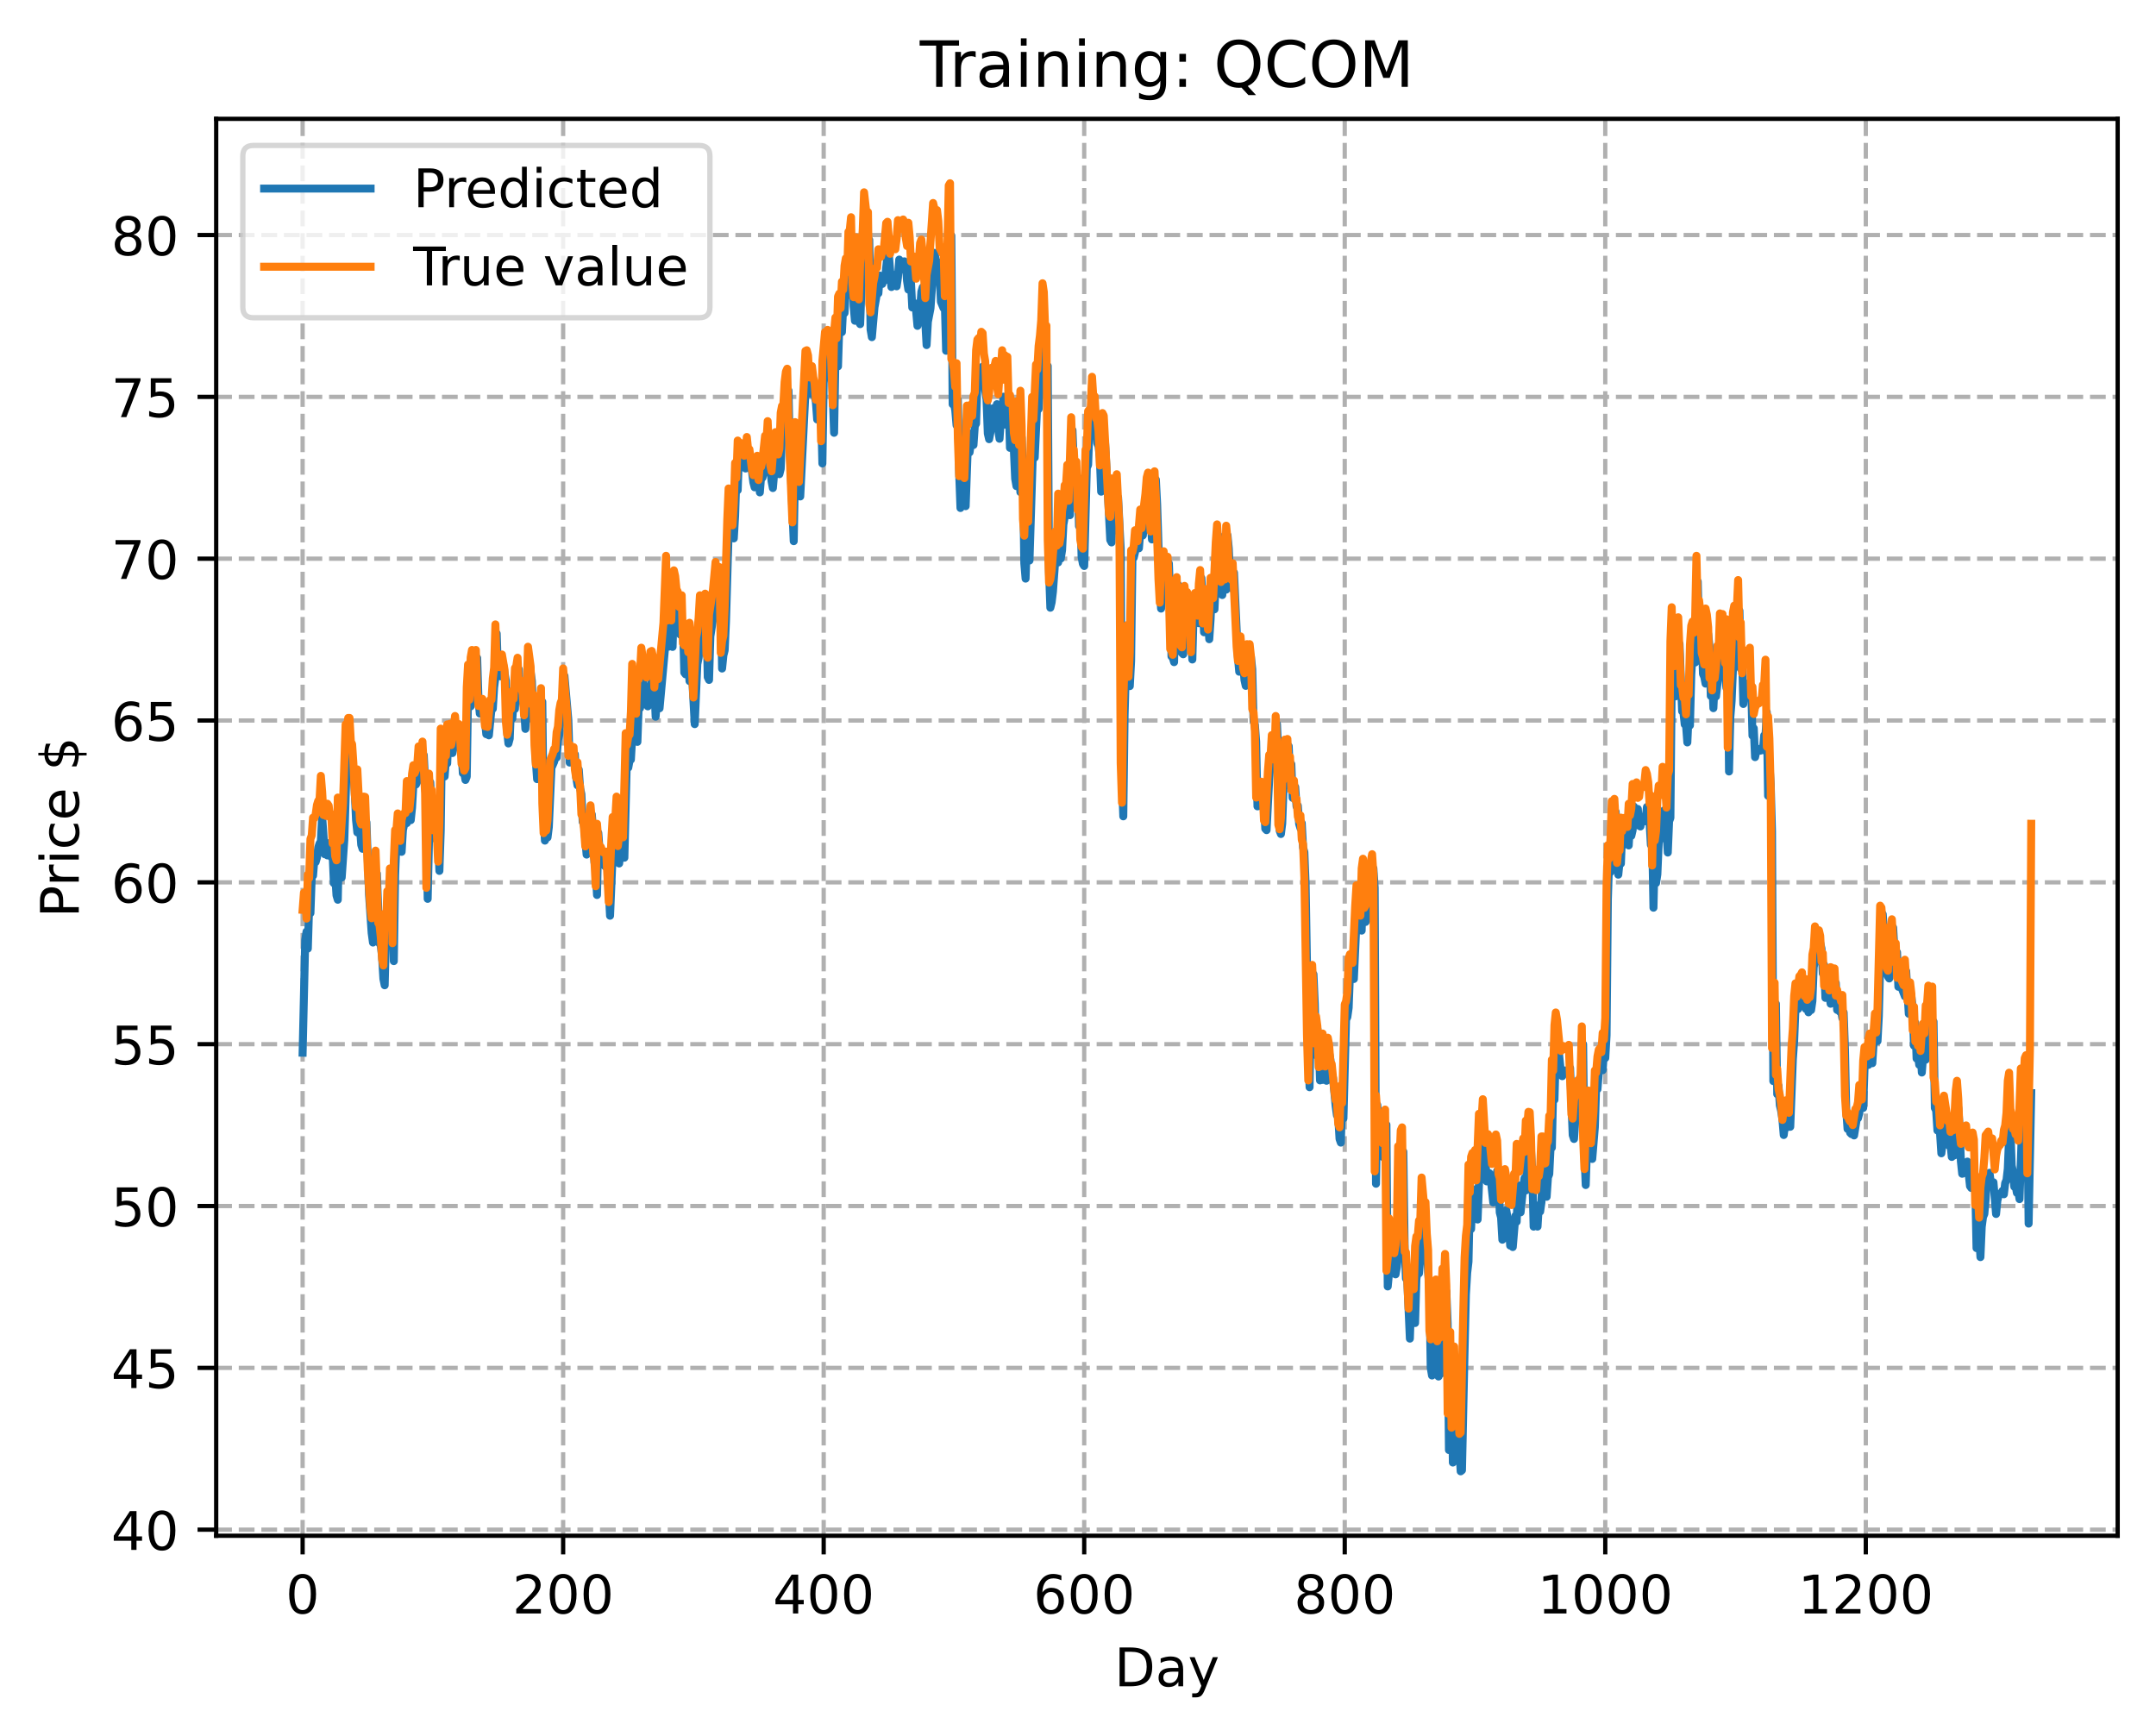 <?xml version="1.0" encoding="utf-8" standalone="no"?>
<!DOCTYPE svg PUBLIC "-//W3C//DTD SVG 1.1//EN"
  "http://www.w3.org/Graphics/SVG/1.1/DTD/svg11.dtd">
<!-- Created with matplotlib (https://matplotlib.org/) -->
<svg height="325.986pt" version="1.1" viewBox="0 0 404.923 325.986" width="404.923pt" xmlns="http://www.w3.org/2000/svg" xmlns:xlink="http://www.w3.org/1999/xlink">
 <defs>
  <style type="text/css">
*{stroke-linecap:butt;stroke-linejoin:round;}
  </style>
 </defs>
 <g id="figure_1">
  <g id="patch_1">
   <path d="M 0 325.986 
L 404.923 325.986 
L 404.923 0 
L 0 0 
z
" style="fill:#ffffff;"/>
  </g>
  <g id="axes_1">
   <g id="patch_2">
    <path d="M 40.603 288.43 
L 397.723 288.43 
L 397.723 22.318 
L 40.603 22.318 
z
" style="fill:#ffffff;"/>
   </g>
   <g id="matplotlib.axis_1">
    <g id="xtick_1">
     <g id="line2d_1">
      <path clip-path="url(#pe3b1cc2cfa)" d="M 56.836 288.43 
L 56.836 22.318 
" style="fill:none;stroke:#b0b0b0;stroke-dasharray:2.96,1.28;stroke-dashoffset:0;stroke-width:0.8;"/>
     </g>
     <g id="line2d_2">
      <defs>
       <path d="M 0 0 
L 0 3.5 
" id="m877bf3e749" style="stroke:#000000;stroke-width:0.8;"/>
      </defs>
      <g>
       <use style="stroke:#000000;stroke-width:0.8;" x="56.836" xlink:href="#m877bf3e749" y="288.43"/>
      </g>
     </g>
     <g id="text_1">
      <!-- 0 -->
      <defs>
       <path d="M 31.781 66.406 
Q 24.172 66.406 20.328 58.906 
Q 16.5 51.422 16.5 36.375 
Q 16.5 21.391 20.328 13.891 
Q 24.172 6.391 31.781 6.391 
Q 39.453 6.391 43.281 13.891 
Q 47.125 21.391 47.125 36.375 
Q 47.125 51.422 43.281 58.906 
Q 39.453 66.406 31.781 66.406 
z
M 31.781 74.219 
Q 44.047 74.219 50.516 64.516 
Q 56.984 54.828 56.984 36.375 
Q 56.984 17.969 50.516 8.266 
Q 44.047 -1.422 31.781 -1.422 
Q 19.531 -1.422 13.062 8.266 
Q 6.594 17.969 6.594 36.375 
Q 6.594 54.828 13.062 64.516 
Q 19.531 74.219 31.781 74.219 
z
" id="DejaVuSans-48"/>
      </defs>
      <g transform="translate(53.655 303.029)scale(0.1 -0.1)">
       <use xlink:href="#DejaVuSans-48"/>
      </g>
     </g>
    </g>
    <g id="xtick_2">
     <g id="line2d_3">
      <path clip-path="url(#pe3b1cc2cfa)" d="M 105.766 288.43 
L 105.766 22.318 
" style="fill:none;stroke:#b0b0b0;stroke-dasharray:2.96,1.28;stroke-dashoffset:0;stroke-width:0.8;"/>
     </g>
     <g id="line2d_4">
      <g>
       <use style="stroke:#000000;stroke-width:0.8;" x="105.766" xlink:href="#m877bf3e749" y="288.43"/>
      </g>
     </g>
     <g id="text_2">
      <!-- 200 -->
      <defs>
       <path d="M 19.188 8.297 
L 53.609 8.297 
L 53.609 0 
L 7.328 0 
L 7.328 8.297 
Q 12.938 14.109 22.625 23.891 
Q 32.328 33.688 34.812 36.531 
Q 39.547 41.844 41.422 45.531 
Q 43.312 49.219 43.312 52.781 
Q 43.312 58.594 39.234 62.25 
Q 35.156 65.922 28.609 65.922 
Q 23.969 65.922 18.812 64.312 
Q 13.672 62.703 7.812 59.422 
L 7.812 69.391 
Q 13.766 71.781 18.938 73 
Q 24.125 74.219 28.422 74.219 
Q 39.75 74.219 46.484 68.547 
Q 53.219 62.891 53.219 53.422 
Q 53.219 48.922 51.531 44.891 
Q 49.859 40.875 45.406 35.406 
Q 44.188 33.984 37.641 27.219 
Q 31.109 20.453 19.188 8.297 
z
" id="DejaVuSans-50"/>
      </defs>
      <g transform="translate(96.223 303.029)scale(0.1 -0.1)">
       <use xlink:href="#DejaVuSans-50"/>
       <use x="63.623" xlink:href="#DejaVuSans-48"/>
       <use x="127.246" xlink:href="#DejaVuSans-48"/>
      </g>
     </g>
    </g>
    <g id="xtick_3">
     <g id="line2d_5">
      <path clip-path="url(#pe3b1cc2cfa)" d="M 154.697 288.43 
L 154.697 22.318 
" style="fill:none;stroke:#b0b0b0;stroke-dasharray:2.96,1.28;stroke-dashoffset:0;stroke-width:0.8;"/>
     </g>
     <g id="line2d_6">
      <g>
       <use style="stroke:#000000;stroke-width:0.8;" x="154.697" xlink:href="#m877bf3e749" y="288.43"/>
      </g>
     </g>
     <g id="text_3">
      <!-- 400 -->
      <defs>
       <path d="M 37.797 64.312 
L 12.891 25.391 
L 37.797 25.391 
z
M 35.203 72.906 
L 47.609 72.906 
L 47.609 25.391 
L 58.016 25.391 
L 58.016 17.188 
L 47.609 17.188 
L 47.609 0 
L 37.797 0 
L 37.797 17.188 
L 4.891 17.188 
L 4.891 26.703 
z
" id="DejaVuSans-52"/>
      </defs>
      <g transform="translate(145.153 303.029)scale(0.1 -0.1)">
       <use xlink:href="#DejaVuSans-52"/>
       <use x="63.623" xlink:href="#DejaVuSans-48"/>
       <use x="127.246" xlink:href="#DejaVuSans-48"/>
      </g>
     </g>
    </g>
    <g id="xtick_4">
     <g id="line2d_7">
      <path clip-path="url(#pe3b1cc2cfa)" d="M 203.628 288.43 
L 203.628 22.318 
" style="fill:none;stroke:#b0b0b0;stroke-dasharray:2.96,1.28;stroke-dashoffset:0;stroke-width:0.8;"/>
     </g>
     <g id="line2d_8">
      <g>
       <use style="stroke:#000000;stroke-width:0.8;" x="203.628" xlink:href="#m877bf3e749" y="288.43"/>
      </g>
     </g>
     <g id="text_4">
      <!-- 600 -->
      <defs>
       <path d="M 33.016 40.375 
Q 26.375 40.375 22.484 35.828 
Q 18.609 31.297 18.609 23.391 
Q 18.609 15.531 22.484 10.953 
Q 26.375 6.391 33.016 6.391 
Q 39.656 6.391 43.531 10.953 
Q 47.406 15.531 47.406 23.391 
Q 47.406 31.297 43.531 35.828 
Q 39.656 40.375 33.016 40.375 
z
M 52.594 71.297 
L 52.594 62.312 
Q 48.875 64.062 45.094 64.984 
Q 41.312 65.922 37.594 65.922 
Q 27.828 65.922 22.672 59.328 
Q 17.531 52.734 16.797 39.406 
Q 19.672 43.656 24.016 45.922 
Q 28.375 48.188 33.594 48.188 
Q 44.578 48.188 50.953 41.516 
Q 57.328 34.859 57.328 23.391 
Q 57.328 12.156 50.688 5.359 
Q 44.047 -1.422 33.016 -1.422 
Q 20.359 -1.422 13.672 8.266 
Q 6.984 17.969 6.984 36.375 
Q 6.984 53.656 15.188 63.938 
Q 23.391 74.219 37.203 74.219 
Q 40.922 74.219 44.703 73.484 
Q 48.484 72.75 52.594 71.297 
z
" id="DejaVuSans-54"/>
      </defs>
      <g transform="translate(194.084 303.029)scale(0.1 -0.1)">
       <use xlink:href="#DejaVuSans-54"/>
       <use x="63.623" xlink:href="#DejaVuSans-48"/>
       <use x="127.246" xlink:href="#DejaVuSans-48"/>
      </g>
     </g>
    </g>
    <g id="xtick_5">
     <g id="line2d_9">
      <path clip-path="url(#pe3b1cc2cfa)" d="M 252.558 288.43 
L 252.558 22.318 
" style="fill:none;stroke:#b0b0b0;stroke-dasharray:2.96,1.28;stroke-dashoffset:0;stroke-width:0.8;"/>
     </g>
     <g id="line2d_10">
      <g>
       <use style="stroke:#000000;stroke-width:0.8;" x="252.558" xlink:href="#m877bf3e749" y="288.43"/>
      </g>
     </g>
     <g id="text_5">
      <!-- 800 -->
      <defs>
       <path d="M 31.781 34.625 
Q 24.75 34.625 20.719 30.859 
Q 16.703 27.094 16.703 20.516 
Q 16.703 13.922 20.719 10.156 
Q 24.75 6.391 31.781 6.391 
Q 38.812 6.391 42.859 10.172 
Q 46.922 13.969 46.922 20.516 
Q 46.922 27.094 42.891 30.859 
Q 38.875 34.625 31.781 34.625 
z
M 21.922 38.812 
Q 15.578 40.375 12.031 44.719 
Q 8.5 49.078 8.5 55.328 
Q 8.5 64.062 14.719 69.141 
Q 20.953 74.219 31.781 74.219 
Q 42.672 74.219 48.875 69.141 
Q 55.078 64.062 55.078 55.328 
Q 55.078 49.078 51.531 44.719 
Q 48 40.375 41.703 38.812 
Q 48.828 37.156 52.797 32.312 
Q 56.781 27.484 56.781 20.516 
Q 56.781 9.906 50.312 4.234 
Q 43.844 -1.422 31.781 -1.422 
Q 19.734 -1.422 13.25 4.234 
Q 6.781 9.906 6.781 20.516 
Q 6.781 27.484 10.781 32.312 
Q 14.797 37.156 21.922 38.812 
z
M 18.312 54.391 
Q 18.312 48.734 21.844 45.562 
Q 25.391 42.391 31.781 42.391 
Q 38.141 42.391 41.719 45.562 
Q 45.312 48.734 45.312 54.391 
Q 45.312 60.062 41.719 63.234 
Q 38.141 66.406 31.781 66.406 
Q 25.391 66.406 21.844 63.234 
Q 18.312 60.062 18.312 54.391 
z
" id="DejaVuSans-56"/>
      </defs>
      <g transform="translate(243.015 303.029)scale(0.1 -0.1)">
       <use xlink:href="#DejaVuSans-56"/>
       <use x="63.623" xlink:href="#DejaVuSans-48"/>
       <use x="127.246" xlink:href="#DejaVuSans-48"/>
      </g>
     </g>
    </g>
    <g id="xtick_6">
     <g id="line2d_11">
      <path clip-path="url(#pe3b1cc2cfa)" d="M 301.489 288.43 
L 301.489 22.318 
" style="fill:none;stroke:#b0b0b0;stroke-dasharray:2.96,1.28;stroke-dashoffset:0;stroke-width:0.8;"/>
     </g>
     <g id="line2d_12">
      <g>
       <use style="stroke:#000000;stroke-width:0.8;" x="301.489" xlink:href="#m877bf3e749" y="288.43"/>
      </g>
     </g>
     <g id="text_6">
      <!-- 1000 -->
      <defs>
       <path d="M 12.406 8.297 
L 28.516 8.297 
L 28.516 63.922 
L 10.984 60.406 
L 10.984 69.391 
L 28.422 72.906 
L 38.281 72.906 
L 38.281 8.297 
L 54.391 8.297 
L 54.391 0 
L 12.406 0 
z
" id="DejaVuSans-49"/>
      </defs>
      <g transform="translate(288.764 303.029)scale(0.1 -0.1)">
       <use xlink:href="#DejaVuSans-49"/>
       <use x="63.623" xlink:href="#DejaVuSans-48"/>
       <use x="127.246" xlink:href="#DejaVuSans-48"/>
       <use x="190.869" xlink:href="#DejaVuSans-48"/>
      </g>
     </g>
    </g>
    <g id="xtick_7">
     <g id="line2d_13">
      <path clip-path="url(#pe3b1cc2cfa)" d="M 350.419 288.43 
L 350.419 22.318 
" style="fill:none;stroke:#b0b0b0;stroke-dasharray:2.96,1.28;stroke-dashoffset:0;stroke-width:0.8;"/>
     </g>
     <g id="line2d_14">
      <g>
       <use style="stroke:#000000;stroke-width:0.8;" x="350.419" xlink:href="#m877bf3e749" y="288.43"/>
      </g>
     </g>
     <g id="text_7">
      <!-- 1200 -->
      <g transform="translate(337.694 303.029)scale(0.1 -0.1)">
       <use xlink:href="#DejaVuSans-49"/>
       <use x="63.623" xlink:href="#DejaVuSans-50"/>
       <use x="127.246" xlink:href="#DejaVuSans-48"/>
       <use x="190.869" xlink:href="#DejaVuSans-48"/>
      </g>
     </g>
    </g>
    <g id="text_8">
     <!-- Day -->
     <defs>
      <path d="M 19.672 64.797 
L 19.672 8.109 
L 31.594 8.109 
Q 46.688 8.109 53.688 14.938 
Q 60.688 21.781 60.688 36.531 
Q 60.688 51.172 53.688 57.984 
Q 46.688 64.797 31.594 64.797 
z
M 9.812 72.906 
L 30.078 72.906 
Q 51.266 72.906 61.172 64.094 
Q 71.094 55.281 71.094 36.531 
Q 71.094 17.672 61.125 8.828 
Q 51.172 0 30.078 0 
L 9.812 0 
z
" id="DejaVuSans-68"/>
      <path d="M 34.281 27.484 
Q 23.391 27.484 19.188 25 
Q 14.984 22.516 14.984 16.5 
Q 14.984 11.719 18.141 8.906 
Q 21.297 6.109 26.703 6.109 
Q 34.188 6.109 38.703 11.406 
Q 43.219 16.703 43.219 25.484 
L 43.219 27.484 
z
M 52.203 31.203 
L 52.203 0 
L 43.219 0 
L 43.219 8.297 
Q 40.141 3.328 35.547 0.953 
Q 30.953 -1.422 24.312 -1.422 
Q 15.922 -1.422 10.953 3.297 
Q 6 8.016 6 15.922 
Q 6 25.141 12.172 29.828 
Q 18.359 34.516 30.609 34.516 
L 43.219 34.516 
L 43.219 35.406 
Q 43.219 41.609 39.141 45 
Q 35.062 48.391 27.688 48.391 
Q 23 48.391 18.547 47.266 
Q 14.109 46.141 10.016 43.891 
L 10.016 52.203 
Q 14.938 54.109 19.578 55.047 
Q 24.219 56 28.609 56 
Q 40.484 56 46.344 49.844 
Q 52.203 43.703 52.203 31.203 
z
" id="DejaVuSans-97"/>
      <path d="M 32.172 -5.078 
Q 28.375 -14.844 24.75 -17.812 
Q 21.141 -20.797 15.094 -20.797 
L 7.906 -20.797 
L 7.906 -13.281 
L 13.188 -13.281 
Q 16.891 -13.281 18.938 -11.516 
Q 21 -9.766 23.484 -3.219 
L 25.094 0.875 
L 2.984 54.688 
L 12.5 54.688 
L 29.594 11.922 
L 46.688 54.688 
L 56.203 54.688 
z
" id="DejaVuSans-121"/>
     </defs>
     <g transform="translate(209.29 316.707)scale(0.1 -0.1)">
      <use xlink:href="#DejaVuSans-68"/>
      <use x="77.002" xlink:href="#DejaVuSans-97"/>
      <use x="138.281" xlink:href="#DejaVuSans-121"/>
     </g>
    </g>
   </g>
   <g id="matplotlib.axis_2">
    <g id="ytick_1">
     <g id="line2d_15">
      <path clip-path="url(#pe3b1cc2cfa)" d="M 40.603 287.295 
L 397.723 287.295 
" style="fill:none;stroke:#b0b0b0;stroke-dasharray:2.96,1.28;stroke-dashoffset:0;stroke-width:0.8;"/>
     </g>
     <g id="line2d_16">
      <defs>
       <path d="M 0 0 
L -3.5 0 
" id="m2126c762ab" style="stroke:#000000;stroke-width:0.8;"/>
      </defs>
      <g>
       <use style="stroke:#000000;stroke-width:0.8;" x="40.603" xlink:href="#m2126c762ab" y="287.295"/>
      </g>
     </g>
     <g id="text_9">
      <!-- 40 -->
      <g transform="translate(20.878 291.094)scale(0.1 -0.1)">
       <use xlink:href="#DejaVuSans-52"/>
       <use x="63.623" xlink:href="#DejaVuSans-48"/>
      </g>
     </g>
    </g>
    <g id="ytick_2">
     <g id="line2d_17">
      <path clip-path="url(#pe3b1cc2cfa)" d="M 40.603 256.901 
L 397.723 256.901 
" style="fill:none;stroke:#b0b0b0;stroke-dasharray:2.96,1.28;stroke-dashoffset:0;stroke-width:0.8;"/>
     </g>
     <g id="line2d_18">
      <g>
       <use style="stroke:#000000;stroke-width:0.8;" x="40.603" xlink:href="#m2126c762ab" y="256.901"/>
      </g>
     </g>
     <g id="text_10">
      <!-- 45 -->
      <defs>
       <path d="M 10.797 72.906 
L 49.516 72.906 
L 49.516 64.594 
L 19.828 64.594 
L 19.828 46.734 
Q 21.969 47.469 24.109 47.828 
Q 26.266 48.188 28.422 48.188 
Q 40.625 48.188 47.75 41.5 
Q 54.891 34.812 54.891 23.391 
Q 54.891 11.625 47.562 5.094 
Q 40.234 -1.422 26.906 -1.422 
Q 22.312 -1.422 17.547 -0.641 
Q 12.797 0.141 7.719 1.703 
L 7.719 11.625 
Q 12.109 9.234 16.797 8.062 
Q 21.484 6.891 26.703 6.891 
Q 35.156 6.891 40.078 11.328 
Q 45.016 15.766 45.016 23.391 
Q 45.016 31 40.078 35.438 
Q 35.156 39.891 26.703 39.891 
Q 22.75 39.891 18.812 39.016 
Q 14.891 38.141 10.797 36.281 
z
" id="DejaVuSans-53"/>
      </defs>
      <g transform="translate(20.878 260.7)scale(0.1 -0.1)">
       <use xlink:href="#DejaVuSans-52"/>
       <use x="63.623" xlink:href="#DejaVuSans-53"/>
      </g>
     </g>
    </g>
    <g id="ytick_3">
     <g id="line2d_19">
      <path clip-path="url(#pe3b1cc2cfa)" d="M 40.603 226.506 
L 397.723 226.506 
" style="fill:none;stroke:#b0b0b0;stroke-dasharray:2.96,1.28;stroke-dashoffset:0;stroke-width:0.8;"/>
     </g>
     <g id="line2d_20">
      <g>
       <use style="stroke:#000000;stroke-width:0.8;" x="40.603" xlink:href="#m2126c762ab" y="226.506"/>
      </g>
     </g>
     <g id="text_11">
      <!-- 50 -->
      <g transform="translate(20.878 230.306)scale(0.1 -0.1)">
       <use xlink:href="#DejaVuSans-53"/>
       <use x="63.623" xlink:href="#DejaVuSans-48"/>
      </g>
     </g>
    </g>
    <g id="ytick_4">
     <g id="line2d_21">
      <path clip-path="url(#pe3b1cc2cfa)" d="M 40.603 196.112 
L 397.723 196.112 
" style="fill:none;stroke:#b0b0b0;stroke-dasharray:2.96,1.28;stroke-dashoffset:0;stroke-width:0.8;"/>
     </g>
     <g id="line2d_22">
      <g>
       <use style="stroke:#000000;stroke-width:0.8;" x="40.603" xlink:href="#m2126c762ab" y="196.112"/>
      </g>
     </g>
     <g id="text_12">
      <!-- 55 -->
      <g transform="translate(20.878 199.911)scale(0.1 -0.1)">
       <use xlink:href="#DejaVuSans-53"/>
       <use x="63.623" xlink:href="#DejaVuSans-53"/>
      </g>
     </g>
    </g>
    <g id="ytick_5">
     <g id="line2d_23">
      <path clip-path="url(#pe3b1cc2cfa)" d="M 40.603 165.718 
L 397.723 165.718 
" style="fill:none;stroke:#b0b0b0;stroke-dasharray:2.96,1.28;stroke-dashoffset:0;stroke-width:0.8;"/>
     </g>
     <g id="line2d_24">
      <g>
       <use style="stroke:#000000;stroke-width:0.8;" x="40.603" xlink:href="#m2126c762ab" y="165.718"/>
      </g>
     </g>
     <g id="text_13">
      <!-- 60 -->
      <g transform="translate(20.878 169.517)scale(0.1 -0.1)">
       <use xlink:href="#DejaVuSans-54"/>
       <use x="63.623" xlink:href="#DejaVuSans-48"/>
      </g>
     </g>
    </g>
    <g id="ytick_6">
     <g id="line2d_25">
      <path clip-path="url(#pe3b1cc2cfa)" d="M 40.603 135.323 
L 397.723 135.323 
" style="fill:none;stroke:#b0b0b0;stroke-dasharray:2.96,1.28;stroke-dashoffset:0;stroke-width:0.8;"/>
     </g>
     <g id="line2d_26">
      <g>
       <use style="stroke:#000000;stroke-width:0.8;" x="40.603" xlink:href="#m2126c762ab" y="135.323"/>
      </g>
     </g>
     <g id="text_14">
      <!-- 65 -->
      <g transform="translate(20.878 139.123)scale(0.1 -0.1)">
       <use xlink:href="#DejaVuSans-54"/>
       <use x="63.623" xlink:href="#DejaVuSans-53"/>
      </g>
     </g>
    </g>
    <g id="ytick_7">
     <g id="line2d_27">
      <path clip-path="url(#pe3b1cc2cfa)" d="M 40.603 104.929 
L 397.723 104.929 
" style="fill:none;stroke:#b0b0b0;stroke-dasharray:2.96,1.28;stroke-dashoffset:0;stroke-width:0.8;"/>
     </g>
     <g id="line2d_28">
      <g>
       <use style="stroke:#000000;stroke-width:0.8;" x="40.603" xlink:href="#m2126c762ab" y="104.929"/>
      </g>
     </g>
     <g id="text_15">
      <!-- 70 -->
      <defs>
       <path d="M 8.203 72.906 
L 55.078 72.906 
L 55.078 68.703 
L 28.609 0 
L 18.312 0 
L 43.219 64.594 
L 8.203 64.594 
z
" id="DejaVuSans-55"/>
      </defs>
      <g transform="translate(20.878 108.728)scale(0.1 -0.1)">
       <use xlink:href="#DejaVuSans-55"/>
       <use x="63.623" xlink:href="#DejaVuSans-48"/>
      </g>
     </g>
    </g>
    <g id="ytick_8">
     <g id="line2d_29">
      <path clip-path="url(#pe3b1cc2cfa)" d="M 40.603 74.535 
L 397.723 74.535 
" style="fill:none;stroke:#b0b0b0;stroke-dasharray:2.96,1.28;stroke-dashoffset:0;stroke-width:0.8;"/>
     </g>
     <g id="line2d_30">
      <g>
       <use style="stroke:#000000;stroke-width:0.8;" x="40.603" xlink:href="#m2126c762ab" y="74.535"/>
      </g>
     </g>
     <g id="text_16">
      <!-- 75 -->
      <g transform="translate(20.878 78.334)scale(0.1 -0.1)">
       <use xlink:href="#DejaVuSans-55"/>
       <use x="63.623" xlink:href="#DejaVuSans-53"/>
      </g>
     </g>
    </g>
    <g id="ytick_9">
     <g id="line2d_31">
      <path clip-path="url(#pe3b1cc2cfa)" d="M 40.603 44.14 
L 397.723 44.14 
" style="fill:none;stroke:#b0b0b0;stroke-dasharray:2.96,1.28;stroke-dashoffset:0;stroke-width:0.8;"/>
     </g>
     <g id="line2d_32">
      <g>
       <use style="stroke:#000000;stroke-width:0.8;" x="40.603" xlink:href="#m2126c762ab" y="44.14"/>
      </g>
     </g>
     <g id="text_17">
      <!-- 80 -->
      <g transform="translate(20.878 47.94)scale(0.1 -0.1)">
       <use xlink:href="#DejaVuSans-56"/>
       <use x="63.623" xlink:href="#DejaVuSans-48"/>
      </g>
     </g>
    </g>
    <g id="text_18">
     <!-- Price $ -->
     <defs>
      <path d="M 19.672 64.797 
L 19.672 37.406 
L 32.078 37.406 
Q 38.969 37.406 42.719 40.969 
Q 46.484 44.531 46.484 51.125 
Q 46.484 57.672 42.719 61.234 
Q 38.969 64.797 32.078 64.797 
z
M 9.812 72.906 
L 32.078 72.906 
Q 44.344 72.906 50.609 67.359 
Q 56.891 61.812 56.891 51.125 
Q 56.891 40.328 50.609 34.812 
Q 44.344 29.297 32.078 29.297 
L 19.672 29.297 
L 19.672 0 
L 9.812 0 
z
" id="DejaVuSans-80"/>
      <path d="M 41.109 46.297 
Q 39.594 47.172 37.812 47.578 
Q 36.031 48 33.891 48 
Q 26.266 48 22.188 43.047 
Q 18.109 38.094 18.109 28.812 
L 18.109 0 
L 9.078 0 
L 9.078 54.688 
L 18.109 54.688 
L 18.109 46.188 
Q 20.953 51.172 25.484 53.578 
Q 30.031 56 36.531 56 
Q 37.453 56 38.578 55.875 
Q 39.703 55.766 41.062 55.516 
z
" id="DejaVuSans-114"/>
      <path d="M 9.422 54.688 
L 18.406 54.688 
L 18.406 0 
L 9.422 0 
z
M 9.422 75.984 
L 18.406 75.984 
L 18.406 64.594 
L 9.422 64.594 
z
" id="DejaVuSans-105"/>
      <path d="M 48.781 52.594 
L 48.781 44.188 
Q 44.969 46.297 41.141 47.344 
Q 37.312 48.391 33.406 48.391 
Q 24.656 48.391 19.812 42.844 
Q 14.984 37.312 14.984 27.297 
Q 14.984 17.281 19.812 11.734 
Q 24.656 6.203 33.406 6.203 
Q 37.312 6.203 41.141 7.25 
Q 44.969 8.297 48.781 10.406 
L 48.781 2.094 
Q 45.016 0.344 40.984 -0.531 
Q 36.969 -1.422 32.422 -1.422 
Q 20.062 -1.422 12.781 6.344 
Q 5.516 14.109 5.516 27.297 
Q 5.516 40.672 12.859 48.328 
Q 20.219 56 33.016 56 
Q 37.156 56 41.109 55.141 
Q 45.062 54.297 48.781 52.594 
z
" id="DejaVuSans-99"/>
      <path d="M 56.203 29.594 
L 56.203 25.203 
L 14.891 25.203 
Q 15.484 15.922 20.484 11.062 
Q 25.484 6.203 34.422 6.203 
Q 39.594 6.203 44.453 7.469 
Q 49.312 8.734 54.109 11.281 
L 54.109 2.781 
Q 49.266 0.734 44.188 -0.344 
Q 39.109 -1.422 33.891 -1.422 
Q 20.797 -1.422 13.156 6.188 
Q 5.516 13.812 5.516 26.812 
Q 5.516 40.234 12.766 48.109 
Q 20.016 56 32.328 56 
Q 43.359 56 49.781 48.891 
Q 56.203 41.797 56.203 29.594 
z
M 47.219 32.234 
Q 47.125 39.594 43.094 43.984 
Q 39.062 48.391 32.422 48.391 
Q 24.906 48.391 20.391 44.141 
Q 15.875 39.891 15.188 32.172 
z
" id="DejaVuSans-101"/>
      <path id="DejaVuSans-32"/>
      <path d="M 33.797 -14.703 
L 28.906 -14.703 
L 28.859 0 
Q 23.734 0.094 18.609 1.188 
Q 13.484 2.297 8.297 4.5 
L 8.297 13.281 
Q 13.281 10.156 18.375 8.562 
Q 23.484 6.984 28.906 6.938 
L 28.906 29.203 
Q 18.109 30.953 13.203 35.156 
Q 8.297 39.359 8.297 46.688 
Q 8.297 54.641 13.625 59.219 
Q 18.953 63.812 28.906 64.5 
L 28.906 75.984 
L 33.797 75.984 
L 33.797 64.656 
Q 38.328 64.453 42.578 63.688 
Q 46.828 62.938 50.875 61.625 
L 50.875 53.078 
Q 46.828 55.125 42.547 56.25 
Q 38.281 57.375 33.797 57.562 
L 33.797 36.719 
Q 44.875 35.016 50.094 30.609 
Q 55.328 26.219 55.328 18.609 
Q 55.328 10.359 49.781 5.594 
Q 44.234 0.828 33.797 0.094 
z
M 28.906 37.594 
L 28.906 57.625 
Q 23.25 56.984 20.266 54.391 
Q 17.281 51.812 17.281 47.516 
Q 17.281 43.312 20.031 40.969 
Q 22.797 38.625 28.906 37.594 
z
M 33.797 28.219 
L 33.797 7.078 
Q 39.984 7.906 43.141 10.594 
Q 46.297 13.281 46.297 17.672 
Q 46.297 21.969 43.281 24.5 
Q 40.281 27.047 33.797 28.219 
z
" id="DejaVuSans-36"/>
     </defs>
     <g transform="translate(14.798 172.342)rotate(-90)scale(0.1 -0.1)">
      <use xlink:href="#DejaVuSans-80"/>
      <use x="58.553" xlink:href="#DejaVuSans-114"/>
      <use x="99.666" xlink:href="#DejaVuSans-105"/>
      <use x="127.449" xlink:href="#DejaVuSans-99"/>
      <use x="182.43" xlink:href="#DejaVuSans-101"/>
      <use x="243.953" xlink:href="#DejaVuSans-32"/>
      <use x="275.74" xlink:href="#DejaVuSans-36"/>
     </g>
    </g>
   </g>
   <g id="line2d_33">
    <path clip-path="url(#pe3b1cc2cfa)" d="M 56.836 197.71 
L 57.325 176.539 
L 57.57 174.962 
L 57.814 178.161 
L 58.059 170.118 
L 58.304 171.493 
L 58.548 164.574 
L 58.793 164.468 
L 59.038 161.477 
L 59.282 161.913 
L 59.527 161.069 
L 59.772 159.187 
L 60.016 158.412 
L 60.261 158.022 
L 60.506 153.346 
L 60.995 160.441 
L 61.24 159.858 
L 61.484 160.654 
L 61.729 158.355 
L 61.974 158.769 
L 62.218 160.958 
L 62.463 160.343 
L 62.708 165.882 
L 62.952 164.265 
L 63.197 168.161 
L 63.441 168.984 
L 63.686 157.082 
L 64.175 164.814 
L 64.665 157.719 
L 65.154 142.272 
L 65.399 142.545 
L 65.643 140.865 
L 65.888 140.774 
L 66.133 144.967 
L 66.377 145.031 
L 66.622 148.532 
L 66.867 153.994 
L 67.111 156.342 
L 67.356 149.194 
L 67.601 155.35 
L 67.845 158.673 
L 68.09 159.416 
L 68.335 157.79 
L 68.579 154.373 
L 68.824 154.453 
L 69.313 168.081 
L 69.802 175.227 
L 70.047 177.023 
L 70.292 174.422 
L 70.781 164.054 
L 71.27 177.178 
L 71.515 177.522 
L 71.76 179.763 
L 72.004 183.832 
L 72.249 185.048 
L 72.494 175.161 
L 72.738 177.717 
L 72.983 170.927 
L 73.228 173.618 
L 73.472 166.769 
L 73.717 167.162 
L 73.962 180.513 
L 74.206 164.423 
L 74.451 158.302 
L 74.696 158.307 
L 74.94 155.153 
L 75.429 159.984 
L 75.674 155.886 
L 75.919 154.831 
L 76.163 154.53 
L 76.408 154.589 
L 76.653 148.714 
L 76.897 152.628 
L 77.142 154.04 
L 77.387 151.709 
L 77.631 147.445 
L 77.876 145.761 
L 78.121 147.342 
L 78.365 146.8 
L 78.61 145.834 
L 78.855 142.432 
L 79.099 144.584 
L 79.344 144.291 
L 79.589 141.824 
L 80.078 151.469 
L 80.323 168.815 
L 80.812 146.928 
L 81.056 151.83 
L 81.301 149.933 
L 81.546 157.412 
L 81.79 155.647 
L 82.035 157.67 
L 82.28 158.22 
L 82.524 163.566 
L 82.769 156.077 
L 83.014 138.353 
L 83.258 140.093 
L 83.503 145.836 
L 83.748 142.758 
L 83.992 143.371 
L 84.237 137.453 
L 84.482 138.039 
L 84.726 137.393 
L 84.971 141.434 
L 85.216 140.296 
L 85.705 136.188 
L 85.95 138.992 
L 86.194 139.046 
L 86.439 137.854 
L 86.684 140.826 
L 86.928 145.229 
L 87.173 145.133 
L 87.417 146.484 
L 87.662 145.876 
L 87.907 130.479 
L 88.151 126.024 
L 88.396 132.675 
L 88.641 124.73 
L 88.885 123.367 
L 89.13 127.282 
L 89.375 124.861 
L 89.619 123.576 
L 89.864 131.36 
L 90.109 134.012 
L 90.353 133.522 
L 90.598 134.111 
L 90.843 132.732 
L 91.332 137.894 
L 91.577 137.246 
L 91.821 138.107 
L 92.311 133.072 
L 92.555 133.131 
L 92.8 129.137 
L 93.044 127.207 
L 93.289 119.003 
L 93.534 126.769 
L 93.778 126.064 
L 94.023 127.026 
L 94.268 126.857 
L 94.512 124.875 
L 95.002 127.84 
L 95.246 137.313 
L 95.491 139.633 
L 95.736 138.719 
L 95.98 132.539 
L 96.225 134.948 
L 96.47 131.569 
L 96.714 133.156 
L 96.959 127.421 
L 97.204 127.169 
L 97.448 125.706 
L 97.693 131.504 
L 97.938 130.056 
L 98.427 132.872 
L 98.672 136.894 
L 98.916 132.815 
L 99.161 132.248 
L 99.405 124.226 
L 99.895 127.927 
L 100.139 135.22 
L 100.384 133.33 
L 100.629 142.869 
L 100.873 146.332 
L 101.118 144.518 
L 101.852 131.808 
L 102.097 152.883 
L 102.341 157.877 
L 102.586 157.252 
L 102.831 157.294 
L 103.075 155.357 
L 103.565 144.225 
L 104.054 143.119 
L 104.299 142.221 
L 104.543 142.278 
L 104.788 139.061 
L 105.032 138.015 
L 105.277 134.901 
L 105.522 133.54 
L 105.766 132.885 
L 106.011 126.949 
L 106.745 135.284 
L 106.99 143.221 
L 107.234 141.073 
L 107.479 142.304 
L 107.724 142.083 
L 107.968 141.68 
L 108.213 145.965 
L 108.458 147.486 
L 108.702 144.56 
L 108.947 147.998 
L 109.192 149.155 
L 109.436 154.367 
L 109.681 154.706 
L 110.17 160.506 
L 110.415 155.384 
L 110.66 158.992 
L 110.904 154.838 
L 111.149 152.967 
L 111.393 155.861 
L 111.638 161.882 
L 111.883 163.344 
L 112.127 168.09 
L 112.372 156.444 
L 112.617 159.818 
L 112.861 161.102 
L 113.106 161.252 
L 113.351 162.228 
L 113.595 162.655 
L 113.84 162.845 
L 114.085 162.651 
L 114.574 171.988 
L 115.063 160.467 
L 115.308 156.259 
L 115.553 160.896 
L 116.042 152.762 
L 116.287 162.169 
L 116.531 160.145 
L 116.776 155.772 
L 117.02 155.403 
L 117.265 161.088 
L 117.754 141.699 
L 117.999 144.177 
L 118.244 142.806 
L 118.488 142.676 
L 118.733 138.494 
L 118.978 129.609 
L 119.712 139.335 
L 119.956 132.472 
L 120.201 133.005 
L 120.446 131.939 
L 120.69 127.145 
L 120.935 128.881 
L 121.18 128.941 
L 121.424 129.2 
L 121.669 132.66 
L 121.914 130.4 
L 122.158 131.284 
L 122.403 127.925 
L 122.648 127.82 
L 122.892 128.994 
L 123.137 134.612 
L 123.381 131.32 
L 123.626 130.428 
L 123.871 133.032 
L 124.849 122.272 
L 125.339 109.448 
L 125.583 121.453 
L 125.828 116.976 
L 126.073 118.425 
L 126.317 121.498 
L 126.562 113.458 
L 126.807 112.174 
L 127.051 113.331 
L 127.296 115.747 
L 127.541 116.227 
L 127.785 119.2 
L 128.03 117.881 
L 128.275 117.269 
L 128.519 126.326 
L 128.764 126.647 
L 129.253 124.469 
L 129.498 127.919 
L 129.742 122.32 
L 130.476 136.004 
L 130.966 124.736 
L 131.21 123.51 
L 131.455 120.898 
L 131.7 116.546 
L 131.944 117.501 
L 132.189 119.239 
L 132.434 116.952 
L 132.678 115.963 
L 132.923 127.181 
L 133.168 127.698 
L 133.412 119.525 
L 134.146 114.672 
L 134.636 109.179 
L 134.88 111.103 
L 135.125 114.519 
L 135.369 109.874 
L 135.614 125.559 
L 135.859 123.106 
L 136.103 122.118 
L 136.348 116.744 
L 136.837 100.122 
L 137.082 94.268 
L 137.327 95.644 
L 137.571 96.257 
L 137.816 101.117 
L 138.061 96.903 
L 138.305 89.27 
L 138.55 92.065 
L 138.795 84.936 
L 139.039 85.513 
L 139.284 85.504 
L 140.018 87.987 
L 140.263 87.685 
L 140.507 84.464 
L 140.752 86.809 
L 140.996 86.68 
L 141.486 90.596 
L 141.73 91.526 
L 142.464 87.898 
L 142.709 92.478 
L 142.954 89.351 
L 143.198 89.709 
L 143.443 88.716 
L 143.932 84.441 
L 144.177 85.984 
L 144.422 82 
L 144.666 87.691 
L 144.911 90.382 
L 145.156 91.661 
L 145.645 85.993 
L 145.89 84.665 
L 146.134 84.998 
L 146.379 89.054 
L 146.624 88.082 
L 146.868 81.319 
L 147.113 80.077 
L 147.357 79.979 
L 147.602 75.594 
L 147.847 73.786 
L 148.091 73.356 
L 148.336 84.212 
L 149.07 101.642 
L 149.315 88.386 
L 149.559 82.343 
L 150.049 92.431 
L 150.293 93.242 
L 151.517 68.767 
L 151.761 68.683 
L 152.006 69.751 
L 152.251 73.971 
L 152.74 72.085 
L 152.984 74.267 
L 153.229 75.451 
L 153.474 78.778 
L 154.208 76.922 
L 154.452 87.039 
L 154.697 71.896 
L 155.186 66.782 
L 155.431 68.213 
L 155.676 66.659 
L 155.92 68.975 
L 156.165 67.575 
L 156.654 81.286 
L 156.899 67.323 
L 157.144 64.785 
L 157.388 68.81 
L 157.633 60.991 
L 157.878 59.874 
L 158.122 62.375 
L 158.367 57.436 
L 158.612 58.797 
L 158.856 54.189 
L 159.101 52.797 
L 159.345 55.404 
L 159.59 47.842 
L 159.835 47.669 
L 160.079 45.25 
L 160.324 57.507 
L 160.569 60.244 
L 161.058 49.14 
L 161.303 60.471 
L 161.547 60.879 
L 161.792 54.108 
L 162.037 52.067 
L 162.281 48.01 
L 162.526 41.113 
L 163.015 45.753 
L 163.26 45.055 
L 163.505 61.876 
L 163.749 63.322 
L 164.239 57.715 
L 164.728 54.936 
L 164.972 55.087 
L 165.217 51.743 
L 165.462 53.361 
L 165.706 53.325 
L 165.951 52.434 
L 166.196 52.656 
L 166.685 47.825 
L 166.93 47.74 
L 167.419 53.906 
L 167.664 51.784 
L 167.908 51.616 
L 168.398 53.775 
L 168.642 52.128 
L 168.887 48.753 
L 169.132 50.348 
L 169.376 50.576 
L 169.621 49.122 
L 169.866 49.086 
L 170.11 49.693 
L 170.355 52.765 
L 170.6 54.383 
L 170.844 50.15 
L 171.089 52.997 
L 171.333 57.748 
L 171.578 57.659 
L 171.823 56.969 
L 172.067 58.465 
L 172.312 61.202 
L 172.557 58.185 
L 172.801 58.09 
L 173.046 54.786 
L 173.291 53.965 
L 173.78 60.521 
L 174.025 64.809 
L 174.269 60.435 
L 174.759 57.91 
L 175.493 47.485 
L 175.982 49.802 
L 176.227 49.283 
L 176.471 51.59 
L 176.716 56.676 
L 177.205 57.862 
L 177.45 56.911 
L 177.694 65.876 
L 177.939 58.035 
L 178.184 56.343 
L 178.428 44.869 
L 178.673 44.259 
L 178.918 75.926 
L 179.162 75.711 
L 179.407 77.061 
L 179.652 79.879 
L 179.896 75.117 
L 180.141 88.759 
L 180.386 95.409 
L 180.63 90.743 
L 180.875 93.633 
L 181.12 92.721 
L 181.364 95.064 
L 181.854 81.339 
L 182.098 84.959 
L 182.588 81.423 
L 182.832 83.582 
L 183.077 80.012 
L 183.321 79.552 
L 183.566 71.539 
L 183.811 69.586 
L 184.055 69.522 
L 184.3 71.208 
L 184.545 68.858 
L 184.789 69.245 
L 185.034 73.337 
L 185.279 75.033 
L 185.523 81.42 
L 185.768 82.483 
L 186.013 81.231 
L 186.257 77.057 
L 186.502 76.677 
L 186.747 77.226 
L 186.991 76.849 
L 187.236 75.908 
L 187.481 80.733 
L 187.725 82.405 
L 187.97 78.698 
L 188.215 78.091 
L 188.459 74.502 
L 188.704 79.751 
L 188.948 74.991 
L 189.193 77.763 
L 189.438 75.368 
L 189.682 84.111 
L 189.927 82.663 
L 190.172 84.222 
L 190.416 84.526 
L 190.661 89.912 
L 190.906 91.305 
L 191.15 84.056 
L 191.395 85.032 
L 191.64 92.429 
L 191.884 82.157 
L 192.129 88.827 
L 192.374 105.786 
L 192.618 108.673 
L 192.863 101.535 
L 193.108 105.192 
L 193.352 105.274 
L 194.086 81.676 
L 194.331 85.947 
L 194.82 75.645 
L 195.065 76.831 
L 195.309 72.562 
L 195.554 70.83 
L 195.799 68.16 
L 196.043 61.251 
L 196.288 62.936 
L 196.533 69.553 
L 196.777 68.743 
L 197.022 107.331 
L 197.267 114.14 
L 197.511 113.121 
L 197.756 111.103 
L 198.245 104.399 
L 198.49 103.005 
L 198.735 105.638 
L 198.979 95.702 
L 199.224 104.919 
L 199.469 103.337 
L 199.713 98.542 
L 199.958 97.155 
L 200.203 93.58 
L 200.447 93.691 
L 200.692 89.952 
L 200.936 96.76 
L 201.426 80.803 
L 201.67 87.107 
L 201.915 87.072 
L 202.16 91.84 
L 202.404 89.601 
L 202.649 98.812 
L 202.894 95.911 
L 203.138 104.6 
L 203.383 105.928 
L 203.628 106.302 
L 204.117 87.857 
L 204.362 87.315 
L 204.606 80.457 
L 205.096 80.299 
L 205.34 74.73 
L 205.585 78.854 
L 205.83 78.852 
L 206.074 83.241 
L 206.319 83.776 
L 206.563 85.942 
L 206.808 92.339 
L 207.297 82.564 
L 207.542 83.111 
L 208.031 91.938 
L 208.521 101.417 
L 208.765 101.873 
L 209.01 94.534 
L 209.255 99.683 
L 209.989 93.432 
L 210.478 103.003 
L 210.723 146.546 
L 210.967 153.32 
L 211.212 134.357 
L 211.457 125.452 
L 211.701 125.316 
L 211.946 119.216 
L 212.191 128.862 
L 212.435 124.104 
L 212.68 104.702 
L 212.924 104.755 
L 213.169 103.735 
L 213.414 100.816 
L 213.658 101.366 
L 213.903 102.978 
L 214.392 97.024 
L 214.637 100.567 
L 215.126 96.047 
L 215.371 94.044 
L 215.616 91.016 
L 215.86 90.14 
L 216.105 97.787 
L 216.35 101.313 
L 216.594 100.869 
L 216.839 97.42 
L 217.084 90.088 
L 217.328 94.767 
L 217.818 109.823 
L 218.062 114.302 
L 218.307 106.094 
L 218.551 107.308 
L 218.796 104.809 
L 219.041 107.338 
L 219.285 105.986 
L 219.53 105.824 
L 219.775 112.556 
L 220.019 123.268 
L 220.264 123.541 
L 220.509 124.362 
L 220.753 113.155 
L 220.998 110.333 
L 221.243 109.791 
L 221.487 118.649 
L 221.732 119.906 
L 221.977 122.629 
L 222.221 122.883 
L 222.466 113.431 
L 222.711 111.343 
L 222.955 113.876 
L 223.2 112.318 
L 223.689 118.961 
L 223.934 123.86 
L 224.179 114.565 
L 224.423 115.061 
L 224.668 112.852 
L 224.912 116.433 
L 225.157 117.046 
L 225.402 111.099 
L 225.646 108.594 
L 226.136 118.747 
L 226.38 116.241 
L 226.625 112.405 
L 227.114 120.053 
L 227.359 116.353 
L 227.604 110.463 
L 228.093 114.442 
L 228.582 103.814 
L 228.827 100.564 
L 229.561 111.751 
L 229.806 106.509 
L 230.05 109.856 
L 230.295 110.744 
L 230.539 100.539 
L 230.784 103.048 
L 231.029 108.555 
L 231.273 110.134 
L 231.518 110.595 
L 231.763 107.57 
L 232.497 123.408 
L 232.741 126.157 
L 233.231 121.5 
L 233.72 127.705 
L 233.965 128.814 
L 234.209 128.334 
L 234.454 123.437 
L 234.699 126.318 
L 234.943 123.383 
L 235.188 125.694 
L 235.433 135.517 
L 235.677 136.073 
L 235.922 139.288 
L 236.167 151.442 
L 236.411 151.381 
L 236.9 148.445 
L 237.145 148.46 
L 237.39 150.306 
L 237.634 155.644 
L 237.879 155.915 
L 238.368 146.341 
L 238.613 143.265 
L 238.858 143.69 
L 239.102 139.652 
L 239.347 140.968 
L 239.592 144.322 
L 239.836 135.998 
L 240.081 141.568 
L 240.326 155.981 
L 240.57 156.638 
L 240.815 154.672 
L 241.06 147.956 
L 241.304 147.621 
L 241.549 140.162 
L 241.794 140.329 
L 242.038 140.147 
L 242.283 146.118 
L 242.527 143.518 
L 242.772 149.847 
L 243.261 147.819 
L 243.506 151.459 
L 243.751 151.324 
L 243.995 154.736 
L 244.24 155.545 
L 244.485 154.601 
L 244.729 159.169 
L 244.974 160.031 
L 245.219 166.278 
L 245.708 195.73 
L 245.953 204.193 
L 246.197 187.426 
L 246.442 183.327 
L 246.687 182.983 
L 246.931 188.5 
L 247.176 198.166 
L 247.421 193.171 
L 247.665 195.166 
L 247.91 202.911 
L 248.155 197.436 
L 248.399 202.824 
L 248.644 196.698 
L 248.888 200.796 
L 249.133 202.982 
L 249.622 197.653 
L 249.867 199.001 
L 250.112 202.136 
L 250.356 202.411 
L 250.846 207.679 
L 251.09 209.47 
L 251.335 209.752 
L 251.58 213.9 
L 251.824 214.597 
L 252.069 206.707 
L 252.314 210.061 
L 252.803 191.531 
L 253.048 191.013 
L 253.292 189.274 
L 253.537 182.917 
L 253.782 182.196 
L 254.026 182.153 
L 254.271 183.869 
L 254.76 173.092 
L 255.005 169.129 
L 255.249 174.004 
L 255.494 174.578 
L 255.739 174.781 
L 255.983 165.868 
L 256.228 163.999 
L 256.473 173.155 
L 256.717 172.684 
L 256.962 166.695 
L 257.207 168.405 
L 257.451 171.939 
L 257.696 164.499 
L 257.941 163.107 
L 258.185 166.768 
L 258.43 222.323 
L 258.675 207.537 
L 259.164 214.945 
L 259.409 211.621 
L 259.653 213.425 
L 259.898 217.428 
L 260.143 212.464 
L 260.387 211.234 
L 260.632 241.614 
L 260.876 239.074 
L 261.121 231.878 
L 261.366 236.092 
L 261.61 233.683 
L 261.855 235.76 
L 262.1 239.342 
L 262.344 237.943 
L 262.589 234.828 
L 262.834 219.427 
L 263.078 222.086 
L 263.323 216.564 
L 263.568 216.309 
L 263.812 234.55 
L 264.057 240.126 
L 264.302 240.452 
L 264.791 251.41 
L 265.036 244.288 
L 265.28 244.085 
L 265.525 247.49 
L 265.77 248.483 
L 266.014 240.192 
L 266.259 238.711 
L 266.503 239.162 
L 266.748 236.312 
L 266.993 236.325 
L 267.237 228.459 
L 267.727 233.959 
L 267.971 233.081 
L 268.216 238.929 
L 268.461 241.847 
L 268.705 256.889 
L 268.95 258.338 
L 269.195 257.175 
L 269.439 254.497 
L 269.684 257.061 
L 269.929 247.022 
L 270.173 258.528 
L 270.418 256.921 
L 270.663 257.96 
L 271.152 245.056 
L 271.397 248.131 
L 271.641 242.529 
L 271.886 248.583 
L 272.131 272.334 
L 272.375 261.394 
L 272.62 256.662 
L 272.864 274.685 
L 273.354 259.477 
L 273.598 269.611 
L 273.843 270.495 
L 274.088 272.279 
L 274.332 276.334 
L 274.577 276.131 
L 275.066 253.45 
L 275.311 243.176 
L 275.556 239.07 
L 275.8 236.95 
L 276.045 225.552 
L 276.29 230.829 
L 276.534 224.256 
L 276.779 223.645 
L 277.024 223.877 
L 277.268 223.306 
L 277.513 229.039 
L 278.002 216.404 
L 278.247 219.211 
L 278.491 217.507 
L 278.736 213.662 
L 279.225 221.878 
L 279.47 221.492 
L 279.715 220.328 
L 279.959 221.223 
L 280.449 225.832 
L 280.693 225.29 
L 280.938 223.809 
L 281.183 219.898 
L 281.427 221.279 
L 281.672 227.723 
L 281.917 228.655 
L 282.161 232.831 
L 282.651 228.082 
L 282.895 227.271 
L 283.385 230.339 
L 283.629 233.936 
L 283.874 230.618 
L 284.118 234.214 
L 284.608 228.351 
L 284.852 229.452 
L 285.097 222.602 
L 285.342 223.132 
L 285.586 227.695 
L 286.076 222.945 
L 286.32 221.255 
L 286.565 223.581 
L 286.81 217.504 
L 287.054 218.808 
L 287.299 215.954 
L 287.544 216.019 
L 287.788 220.688 
L 288.033 230.377 
L 288.278 226.753 
L 288.767 230.368 
L 289.012 226.352 
L 289.256 227.549 
L 289.501 225.816 
L 289.746 219.99 
L 289.99 219.91 
L 290.235 223.687 
L 290.479 224.773 
L 290.724 221.134 
L 290.969 220.52 
L 291.213 215.486 
L 291.458 215.543 
L 291.703 204.636 
L 291.947 206.552 
L 292.192 197.824 
L 292.437 195.345 
L 292.681 196.775 
L 293.171 201.538 
L 293.415 202.122 
L 293.905 201.043 
L 294.394 201.578 
L 294.883 200.586 
L 295.373 213.195 
L 295.617 213.911 
L 295.862 210.332 
L 296.351 208.513 
L 296.596 206.332 
L 296.84 206.397 
L 297.085 205.385 
L 297.33 196.132 
L 297.574 216.76 
L 297.819 222.562 
L 298.308 207.947 
L 298.553 207.794 
L 298.798 211.272 
L 299.042 217.662 
L 299.532 211.695 
L 299.776 204.094 
L 300.021 204.568 
L 300.266 201.576 
L 300.51 200.407 
L 300.755 200.211 
L 301 201.001 
L 301.244 197.367 
L 301.489 198.714 
L 301.734 194.406 
L 301.978 168.868 
L 302.223 161.199 
L 302.467 163.81 
L 302.712 160.023 
L 302.957 152.867 
L 303.201 153.341 
L 303.446 152.477 
L 303.691 156.818 
L 303.935 164.273 
L 304.18 161.84 
L 304.425 162.195 
L 304.669 156.078 
L 304.914 158.686 
L 305.159 156.35 
L 305.403 158.3 
L 305.648 158.354 
L 305.893 158.782 
L 306.137 154.62 
L 306.382 156.986 
L 306.627 155.921 
L 306.871 151.487 
L 307.116 153.396 
L 307.361 153.241 
L 307.605 151.935 
L 307.85 155.088 
L 308.094 155.219 
L 308.339 153.451 
L 308.584 153.688 
L 308.828 154.266 
L 309.073 153.746 
L 309.318 151.551 
L 309.562 152.537 
L 309.807 154.41 
L 310.052 158.682 
L 310.296 157.277 
L 310.541 170.479 
L 310.786 159.952 
L 311.03 165.846 
L 311.275 164.194 
L 311.52 158.459 
L 311.764 155.459 
L 312.254 157.432 
L 312.498 152.221 
L 312.743 152.568 
L 313.232 160.119 
L 313.477 154.251 
L 313.722 153.627 
L 313.966 127.972 
L 314.211 120.33 
L 314.455 128.365 
L 314.7 130.776 
L 314.945 129.653 
L 315.434 120.928 
L 315.923 133.583 
L 316.168 133.802 
L 316.413 136.064 
L 316.657 136.177 
L 316.902 139.438 
L 317.147 134.108 
L 317.391 136.241 
L 317.636 126.751 
L 317.881 122.804 
L 318.125 122.068 
L 318.37 124.427 
L 318.615 121.507 
L 318.859 109.237 
L 319.104 118.984 
L 319.349 116.932 
L 319.593 119.206 
L 319.838 126.573 
L 320.082 127.131 
L 320.327 128.394 
L 320.572 117.87 
L 320.816 119.088 
L 321.061 121.412 
L 321.306 130.705 
L 321.55 127.16 
L 321.795 133.003 
L 322.04 127.932 
L 322.284 130.812 
L 322.529 128.676 
L 322.774 124.841 
L 323.018 126.215 
L 323.263 118.927 
L 323.508 120.243 
L 323.752 119.58 
L 323.997 126.985 
L 324.242 129.198 
L 324.486 120.946 
L 324.731 144.895 
L 324.976 134.69 
L 325.22 131.63 
L 325.71 119.907 
L 325.954 118.848 
L 326.443 119.845 
L 326.688 114.709 
L 326.933 125.599 
L 327.177 122.917 
L 327.422 132.215 
L 327.667 128.835 
L 327.911 129.677 
L 328.156 128.381 
L 328.401 131.023 
L 328.645 130.761 
L 328.89 128.794 
L 329.135 138.167 
L 329.379 136.783 
L 329.624 142.199 
L 329.869 141.088 
L 330.358 140.661 
L 330.603 140.985 
L 330.847 140.543 
L 331.092 140.895 
L 331.337 138.126 
L 331.581 138.184 
L 331.826 133.753 
L 332.07 149.464 
L 332.315 143.254 
L 332.56 147.294 
L 332.804 156.151 
L 333.049 203.046 
L 333.294 200.703 
L 333.538 188.533 
L 333.783 205.502 
L 334.028 203.916 
L 334.272 207.579 
L 334.517 208.614 
L 334.762 210.261 
L 335.006 213.171 
L 335.251 211.188 
L 335.496 211.784 
L 335.74 209.391 
L 335.985 211.63 
L 336.23 211.627 
L 336.719 198.947 
L 336.964 195.522 
L 337.208 189.344 
L 337.453 186.951 
L 337.698 189.516 
L 338.187 185.679 
L 338.431 185.456 
L 338.676 184.964 
L 338.921 187.962 
L 339.165 189.493 
L 339.41 186.239 
L 339.655 190.129 
L 339.899 189.742 
L 340.144 189.711 
L 340.389 188.021 
L 340.633 181.63 
L 340.878 180.354 
L 341.123 176.279 
L 341.612 178.915 
L 341.857 177.1 
L 342.101 178.144 
L 342.346 182.85 
L 342.591 181.219 
L 342.835 187.412 
L 343.08 185.967 
L 343.325 187.408 
L 343.569 186.825 
L 343.814 188.516 
L 344.058 184.218 
L 344.303 184.456 
L 344.548 185.511 
L 344.792 184.637 
L 345.037 189.681 
L 345.282 188.645 
L 345.526 190.005 
L 345.771 189.771 
L 346.016 191.218 
L 346.26 190.158 
L 346.505 197.104 
L 346.75 208.623 
L 346.994 212.03 
L 347.239 211.412 
L 347.484 212.752 
L 347.728 212.998 
L 347.973 212.401 
L 348.218 213.249 
L 348.707 210.227 
L 348.952 210.029 
L 349.196 209.087 
L 349.441 205.542 
L 349.686 206.134 
L 349.93 208.088 
L 350.175 200.73 
L 350.419 198.109 
L 350.664 198.038 
L 350.909 200.008 
L 351.153 196.847 
L 351.398 195.786 
L 351.643 199.686 
L 351.887 195.79 
L 352.132 195.326 
L 352.377 192.006 
L 352.621 195.536 
L 352.866 190.851 
L 353.355 171.413 
L 353.6 171.705 
L 353.845 175.313 
L 354.089 176.559 
L 354.334 182.284 
L 354.579 183.396 
L 354.823 183.77 
L 355.068 175.545 
L 355.313 175.837 
L 355.557 174.221 
L 356.046 182.434 
L 356.291 178.864 
L 356.536 185.33 
L 356.78 182.668 
L 357.025 182.479 
L 357.27 185.84 
L 357.759 187.124 
L 358.004 182.384 
L 358.493 190.403 
L 358.738 189.737 
L 358.982 187.102 
L 359.227 189.339 
L 359.472 196.392 
L 359.716 192.116 
L 359.961 198.811 
L 360.206 198.076 
L 360.45 199.983 
L 360.695 197.174 
L 360.94 201.435 
L 361.184 198.316 
L 361.429 196.862 
L 361.674 199.028 
L 361.918 194.018 
L 362.163 194.117 
L 362.407 190.952 
L 362.652 193.432 
L 362.897 194.705 
L 363.141 191.88 
L 363.386 208.097 
L 363.631 208.543 
L 363.875 212.323 
L 364.12 212.056 
L 364.365 212.867 
L 364.609 216.607 
L 365.099 212.312 
L 365.343 210.944 
L 365.833 213.169 
L 366.077 215.216 
L 366.322 214.819 
L 366.567 217.288 
L 366.811 214.403 
L 367.056 216.998 
L 367.301 214.828 
L 367.545 209.902 
L 367.79 208.065 
L 368.034 211.611 
L 368.279 218.121 
L 368.524 220.448 
L 368.768 220.352 
L 369.013 218.433 
L 369.258 219.474 
L 369.502 218.165 
L 369.992 222.775 
L 370.236 223.118 
L 370.481 221.57 
L 370.726 220.827 
L 370.97 222.443 
L 371.215 234.411 
L 371.46 231.486 
L 371.704 231.807 
L 371.949 236.103 
L 372.194 230.416 
L 372.438 228.561 
L 372.683 228.002 
L 372.928 225.185 
L 373.172 220.671 
L 373.662 220.269 
L 373.906 222.269 
L 374.395 222.048 
L 374.885 228 
L 375.129 225.508 
L 375.374 224.482 
L 375.619 224.161 
L 375.863 224.194 
L 376.108 223.639 
L 376.353 224.301 
L 376.597 222.201 
L 376.842 221.644 
L 377.087 219.513 
L 377.331 213.552 
L 377.576 212.01 
L 377.821 218.903 
L 378.065 220.083 
L 378.31 222.884 
L 378.555 222.73 
L 378.799 224.044 
L 379.044 223.626 
L 379.289 225.209 
L 379.778 211.287 
L 380.022 213.724 
L 380.267 214.064 
L 380.512 209.29 
L 380.756 208.719 
L 381.001 229.81 
L 381.49 205.306 
L 381.49 205.306 
" style="fill:none;stroke:#1f77b4;stroke-linecap:square;stroke-width:1.5;"/>
   </g>
   <g id="line2d_34">
    <path clip-path="url(#pe3b1cc2cfa)" d="M 56.836 170.885 
L 57.081 167.663 
L 57.325 168.636 
L 57.57 172.526 
L 57.814 164.259 
L 58.059 164.927 
L 58.304 157.572 
L 58.548 156.903 
L 58.793 153.56 
L 59.038 153.682 
L 59.282 152.952 
L 59.527 151.189 
L 59.772 150.399 
L 60.016 150.095 
L 60.261 145.718 
L 60.506 148.697 
L 60.75 153.074 
L 60.995 152.527 
L 61.24 153.256 
L 61.484 150.946 
L 61.729 151.311 
L 61.974 153.499 
L 62.218 152.891 
L 62.463 158.423 
L 62.708 156.843 
L 62.952 160.794 
L 63.197 161.584 
L 63.441 149.791 
L 63.931 157.876 
L 64.42 150.885 
L 64.909 136.053 
L 65.154 136.478 
L 65.399 134.837 
L 65.643 134.837 
L 65.888 139.275 
L 66.133 139.761 
L 66.377 143.469 
L 66.622 149.122 
L 66.867 151.615 
L 67.111 144.502 
L 67.601 154.107 
L 67.845 154.837 
L 68.09 153.134 
L 68.335 149.609 
L 68.579 149.669 
L 69.069 163.347 
L 69.558 170.52 
L 69.802 172.465 
L 70.047 170.034 
L 70.536 159.76 
L 71.026 173.316 
L 71.27 173.742 
L 71.515 175.991 
L 71.76 180.125 
L 72.004 181.34 
L 72.249 171.553 
L 72.494 174.167 
L 72.738 167.359 
L 72.983 169.973 
L 73.228 163.104 
L 73.472 163.469 
L 73.717 177.146 
L 73.962 161.645 
L 74.206 155.87 
L 74.451 155.87 
L 74.696 152.77 
L 75.185 157.937 
L 75.429 153.985 
L 75.674 153.013 
L 75.919 152.709 
L 76.163 152.709 
L 76.408 146.691 
L 76.653 150.581 
L 76.897 151.979 
L 77.142 149.609 
L 77.387 145.353 
L 77.631 143.712 
L 77.876 145.232 
L 78.121 144.624 
L 78.365 143.651 
L 78.61 140.186 
L 78.855 142.253 
L 79.099 141.828 
L 79.344 139.275 
L 79.833 148.94 
L 80.078 166.751 
L 80.567 145.293 
L 80.812 150.217 
L 81.056 148.332 
L 81.301 155.931 
L 81.546 154.168 
L 81.79 156.052 
L 82.035 156.539 
L 82.28 161.827 
L 82.524 154.411 
L 82.769 136.843 
L 83.014 138.667 
L 83.258 144.442 
L 83.503 141.341 
L 83.748 141.949 
L 83.992 136.053 
L 84.237 136.661 
L 84.482 135.931 
L 84.726 139.943 
L 84.971 138.728 
L 85.46 134.472 
L 85.705 137.269 
L 85.95 137.269 
L 86.194 135.992 
L 86.439 138.971 
L 86.684 143.469 
L 86.928 143.408 
L 87.173 144.746 
L 87.417 144.259 
L 87.662 129.123 
L 87.907 124.807 
L 88.151 131.433 
L 88.396 123.47 
L 88.641 122.071 
L 88.885 125.962 
L 89.375 122.071 
L 89.619 129.913 
L 89.864 132.588 
L 90.109 132.102 
L 90.353 132.709 
L 90.598 131.25 
L 91.087 136.418 
L 91.332 135.688 
L 91.577 136.539 
L 92.066 131.433 
L 92.311 131.433 
L 92.555 127.421 
L 92.8 125.415 
L 93.044 117.269 
L 93.289 125.172 
L 93.534 124.442 
L 93.778 125.293 
L 94.023 124.989 
L 94.268 122.922 
L 94.757 125.78 
L 95.002 135.506 
L 95.246 137.998 
L 95.491 137.025 
L 95.736 130.825 
L 95.98 133.196 
L 96.225 129.731 
L 96.47 131.25 
L 96.714 125.476 
L 96.959 125.111 
L 97.204 123.53 
L 97.448 129.244 
L 97.693 127.725 
L 98.182 130.399 
L 98.427 134.351 
L 98.672 130.096 
L 98.916 129.488 
L 99.161 121.464 
L 99.65 125.111 
L 99.895 132.345 
L 100.139 130.399 
L 100.384 140.004 
L 100.629 143.591 
L 100.873 141.828 
L 101.607 129.244 
L 101.852 150.885 
L 102.097 156.478 
L 102.341 155.931 
L 102.586 155.991 
L 102.831 154.046 
L 103.32 142.8 
L 103.809 141.585 
L 104.054 140.673 
L 104.299 140.734 
L 104.543 137.512 
L 104.788 136.478 
L 105.032 133.378 
L 105.277 132.041 
L 105.522 131.433 
L 105.766 125.536 
L 106.5 133.925 
L 106.745 141.949 
L 106.99 139.822 
L 107.234 140.977 
L 107.479 140.734 
L 107.724 140.308 
L 107.968 144.563 
L 108.213 146.083 
L 108.458 143.165 
L 108.702 146.569 
L 108.947 147.663 
L 109.192 152.952 
L 109.436 153.378 
L 109.681 155.627 
L 109.926 158.97 
L 110.17 153.803 
L 110.415 157.329 
L 110.66 153.134 
L 110.904 151.25 
L 111.149 154.107 
L 111.393 160.125 
L 111.638 161.645 
L 111.883 166.447 
L 112.127 154.715 
L 112.372 157.998 
L 112.617 159.153 
L 112.861 159.092 
L 113.106 159.882 
L 113.351 160.125 
L 113.595 160.186 
L 113.84 159.943 
L 114.329 169.426 
L 114.819 157.815 
L 115.063 153.438 
L 115.308 157.937 
L 115.797 149.609 
L 116.042 158.909 
L 116.287 156.843 
L 116.531 152.283 
L 116.776 151.736 
L 117.02 157.268 
L 117.51 137.694 
L 117.754 139.943 
L 117.999 138.302 
L 118.244 137.998 
L 118.488 133.682 
L 118.733 124.685 
L 119.467 134.047 
L 119.712 127.117 
L 119.956 127.603 
L 120.201 126.448 
L 120.446 121.646 
L 120.69 123.409 
L 120.935 123.47 
L 121.18 123.773 
L 121.424 127.238 
L 121.669 124.928 
L 121.914 125.78 
L 122.158 122.375 
L 122.403 122.254 
L 122.648 123.47 
L 122.892 129.123 
L 123.137 125.84 
L 123.381 124.928 
L 123.626 127.542 
L 124.605 116.965 
L 125.094 104.382 
L 125.339 116.54 
L 125.583 112.163 
L 125.828 113.561 
L 126.073 116.54 
L 126.317 108.455 
L 126.562 107.117 
L 126.807 108.212 
L 127.051 110.643 
L 127.296 111.129 
L 127.541 113.987 
L 127.785 112.528 
L 128.03 111.798 
L 128.275 120.856 
L 128.519 121.22 
L 129.008 119.032 
L 129.253 122.497 
L 129.498 116.965 
L 130.232 131.007 
L 130.721 119.822 
L 130.966 118.606 
L 131.21 116.053 
L 131.455 111.798 
L 131.7 112.832 
L 131.944 114.655 
L 132.189 112.406 
L 132.434 111.494 
L 132.678 122.922 
L 132.923 123.53 
L 133.168 115.445 
L 133.902 110.765 
L 134.391 105.537 
L 134.636 107.543 
L 134.88 111.008 
L 135.125 106.51 
L 135.369 122.619 
L 135.614 120.43 
L 135.859 119.397 
L 136.103 113.987 
L 136.593 97.513 
L 136.837 91.738 
L 137.082 93.136 
L 137.327 93.744 
L 137.571 98.668 
L 137.816 94.534 
L 138.061 86.936 
L 138.305 89.793 
L 138.55 82.741 
L 138.795 83.288 
L 139.039 83.167 
L 139.773 85.598 
L 140.018 85.294 
L 140.263 82.072 
L 140.507 84.443 
L 140.752 84.382 
L 141.241 88.334 
L 141.486 89.246 
L 142.22 85.598 
L 142.464 90.157 
L 142.709 87.239 
L 142.954 87.665 
L 143.198 86.449 
L 143.688 81.829 
L 143.932 83.227 
L 144.177 79.094 
L 144.422 84.747 
L 144.666 87.361 
L 144.911 88.516 
L 145.4 82.559 
L 145.645 81.161 
L 145.89 81.404 
L 146.134 85.355 
L 146.379 84.322 
L 146.624 77.513 
L 146.868 76.237 
L 147.113 76.176 
L 147.357 71.738 
L 147.602 69.793 
L 147.847 69.246 
L 148.091 80.127 
L 148.825 98.121 
L 149.07 85.112 
L 149.315 79.276 
L 149.804 89.671 
L 150.049 90.522 
L 151.272 65.903 
L 151.517 65.781 
L 151.761 66.754 
L 152.006 70.887 
L 152.495 68.76 
L 152.74 70.827 
L 152.984 71.921 
L 153.229 75.082 
L 153.963 72.772 
L 154.208 82.863 
L 154.452 67.787 
L 154.942 62.377 
L 155.186 63.653 
L 155.431 61.951 
L 155.676 64.14 
L 155.92 62.559 
L 156.41 76.115 
L 156.654 62.255 
L 156.899 59.641 
L 157.144 63.532 
L 157.388 55.69 
L 157.633 55.143 
L 157.878 57.879 
L 158.122 52.894 
L 158.367 54.414 
L 158.612 49.915 
L 158.856 48.517 
L 159.101 51.07 
L 159.345 43.532 
L 159.59 43.289 
L 159.835 40.797 
L 160.079 53.076 
L 160.324 55.812 
L 160.813 44.566 
L 161.058 55.873 
L 161.303 56.237 
L 161.547 49.368 
L 161.792 47.241 
L 162.037 43.046 
L 162.281 36.116 
L 162.771 40.432 
L 163.015 39.824 
L 163.26 57.088 
L 163.505 58.669 
L 163.994 53.137 
L 164.239 51.982 
L 164.483 50.28 
L 164.728 50.28 
L 164.972 46.815 
L 165.217 48.335 
L 165.462 48.213 
L 165.706 47.18 
L 165.951 47.18 
L 166.44 41.891 
L 166.685 41.648 
L 167.174 47.666 
L 167.419 45.295 
L 167.664 44.991 
L 168.153 46.815 
L 168.398 44.87 
L 168.642 41.344 
L 168.887 42.803 
L 169.132 42.985 
L 169.376 41.405 
L 169.621 41.222 
L 169.866 41.709 
L 170.11 44.627 
L 170.355 46.207 
L 170.6 41.83 
L 170.844 44.444 
L 171.089 49.125 
L 171.333 48.943 
L 171.578 48.152 
L 171.823 49.551 
L 172.067 52.347 
L 172.312 49.247 
L 172.557 49.064 
L 172.801 45.66 
L 173.046 44.991 
L 173.291 47.605 
L 173.78 55.994 
L 174.025 51.617 
L 174.514 49.003 
L 175.248 38.122 
L 175.737 40.189 
L 175.982 39.46 
L 176.227 41.526 
L 176.471 46.572 
L 176.96 47.544 
L 177.205 46.45 
L 177.45 55.629 
L 177.694 47.848 
L 177.939 46.146 
L 178.184 34.84 
L 178.428 34.414 
L 178.673 67.422 
L 178.918 67.848 
L 179.162 69.489 
L 179.407 72.65 
L 179.652 68.213 
L 179.896 82.316 
L 180.141 89.428 
L 180.386 85.112 
L 180.63 88.212 
L 180.875 87.361 
L 181.12 89.793 
L 181.609 76.176 
L 181.854 79.762 
L 182.343 75.994 
L 182.588 78.121 
L 182.832 74.352 
L 183.077 73.744 
L 183.321 65.781 
L 183.566 63.775 
L 183.811 63.471 
L 184.055 64.869 
L 184.3 62.316 
L 184.545 62.559 
L 184.789 66.389 
L 185.034 67.848 
L 185.279 74.17 
L 185.523 75.203 
L 185.768 73.866 
L 186.013 69.611 
L 186.257 69.064 
L 186.502 69.428 
L 186.747 68.881 
L 186.991 67.787 
L 187.236 72.529 
L 187.481 74.048 
L 187.725 70.219 
L 187.97 69.489 
L 188.215 65.781 
L 188.459 71.313 
L 188.704 66.693 
L 188.948 69.489 
L 189.193 66.997 
L 189.438 75.69 
L 189.682 74.17 
L 189.927 75.629 
L 190.172 75.933 
L 190.416 81.343 
L 190.661 82.68 
L 190.906 75.386 
L 191.15 76.237 
L 191.395 83.592 
L 191.64 73.38 
L 191.884 80.127 
L 192.129 97.513 
L 192.374 100.613 
L 192.618 93.622 
L 192.863 97.634 
L 193.108 97.999 
L 193.842 74.535 
L 194.086 78.79 
L 194.575 68.456 
L 194.82 69.428 
L 195.065 64.991 
L 195.309 63.046 
L 195.554 60.128 
L 195.799 53.198 
L 196.043 54.839 
L 196.288 61.708 
L 196.533 61.161 
L 196.777 101.403 
L 197.022 109.427 
L 197.267 108.819 
L 197.511 107.117 
L 198.001 100.978 
L 198.245 99.762 
L 198.49 102.497 
L 198.735 92.71 
L 198.979 102.072 
L 199.224 100.613 
L 199.469 95.993 
L 199.713 94.656 
L 199.958 91.13 
L 200.203 91.191 
L 200.447 87.3 
L 200.692 94.048 
L 201.181 78.364 
L 201.426 84.626 
L 201.67 84.443 
L 201.915 89.063 
L 202.16 86.692 
L 202.404 95.811 
L 202.649 92.832 
L 202.894 101.403 
L 203.138 102.68 
L 203.383 103.045 
L 203.872 84.504 
L 204.117 84.078 
L 204.362 77.209 
L 204.851 76.601 
L 205.096 70.766 
L 205.34 74.656 
L 205.585 74.413 
L 205.83 78.607 
L 206.074 78.911 
L 206.319 81.039 
L 206.563 87.422 
L 207.053 77.574 
L 207.297 78.06 
L 208.276 96.54 
L 208.521 97.087 
L 208.765 89.853 
L 209.01 95.264 
L 209.744 89.063 
L 210.233 98.911 
L 210.478 143.287 
L 210.723 150.764 
L 210.967 132.102 
L 211.212 123.409 
L 211.457 123.409 
L 211.701 117.391 
L 211.946 127.117 
L 212.191 122.497 
L 212.435 103.348 
L 212.68 103.652 
L 212.924 102.558 
L 213.169 99.58 
L 213.414 100.066 
L 213.658 101.646 
L 214.148 95.689 
L 214.392 99.215 
L 214.882 94.716 
L 215.126 92.71 
L 215.371 89.671 
L 215.616 88.759 
L 215.86 96.358 
L 216.105 99.823 
L 216.35 99.276 
L 216.594 95.811 
L 216.839 88.516 
L 217.084 93.44 
L 217.573 108.759 
L 217.818 113.196 
L 218.062 104.929 
L 218.307 106.084 
L 218.551 103.531 
L 218.796 105.962 
L 219.041 104.686 
L 219.285 104.564 
L 219.53 111.19 
L 219.775 121.889 
L 220.019 122.193 
L 220.264 122.983 
L 220.509 111.737 
L 220.753 108.941 
L 220.998 108.394 
L 221.243 117.269 
L 221.487 118.546 
L 221.732 121.281 
L 221.977 121.585 
L 222.221 112.163 
L 222.466 110.035 
L 222.711 112.649 
L 222.955 111.19 
L 223.445 117.634 
L 223.689 122.497 
L 223.934 113.196 
L 224.179 113.622 
L 224.423 111.373 
L 224.668 115.02 
L 224.912 115.628 
L 225.157 109.61 
L 225.402 107.057 
L 225.891 117.087 
L 226.136 114.534 
L 226.38 110.643 
L 226.87 118.242 
L 227.114 114.473 
L 227.359 108.516 
L 227.848 112.345 
L 228.338 101.768 
L 228.582 98.485 
L 229.316 109.306 
L 229.561 104.382 
L 229.806 107.908 
L 230.05 108.819 
L 230.295 98.729 
L 230.539 101.282 
L 230.784 106.874 
L 231.029 108.455 
L 231.273 108.88 
L 231.518 105.78 
L 232.252 121.464 
L 232.497 124.138 
L 232.986 119.518 
L 233.475 125.476 
L 233.72 126.448 
L 233.965 125.901 
L 234.209 120.977 
L 234.454 123.895 
L 234.699 120.977 
L 234.943 123.287 
L 235.188 133.196 
L 235.433 133.743 
L 235.677 137.329 
L 235.922 149.791 
L 236.167 149.73 
L 236.656 146.812 
L 236.9 146.812 
L 237.145 148.697 
L 237.39 154.107 
L 237.634 154.411 
L 238.124 144.867 
L 238.368 141.767 
L 238.613 142.132 
L 238.858 138.059 
L 239.102 139.335 
L 239.347 142.679 
L 239.592 134.472 
L 239.836 140.247 
L 240.081 154.897 
L 240.326 155.748 
L 240.57 153.682 
L 240.815 146.873 
L 241.06 146.448 
L 241.304 138.91 
L 241.549 139.031 
L 241.794 138.788 
L 242.038 144.746 
L 242.283 142.132 
L 242.527 148.454 
L 243.017 146.569 
L 243.261 150.217 
L 243.506 150.034 
L 243.751 153.378 
L 243.995 154.107 
L 244.24 153.134 
L 244.485 157.694 
L 244.729 158.545 
L 244.974 164.806 
L 245.463 194.41 
L 245.708 202.92 
L 245.953 186.021 
L 246.197 181.766 
L 246.442 181.219 
L 246.687 186.507 
L 246.931 195.99 
L 247.176 190.884 
L 247.421 192.769 
L 247.665 200.428 
L 247.91 194.896 
L 248.155 200.246 
L 248.399 194.106 
L 248.644 198.179 
L 248.888 200.306 
L 249.378 194.896 
L 249.622 196.234 
L 249.867 199.455 
L 250.112 199.82 
L 250.601 204.866 
L 250.846 206.628 
L 251.09 206.932 
L 251.335 211.066 
L 251.58 211.735 
L 251.824 203.832 
L 252.069 207.176 
L 252.558 188.635 
L 252.803 188.088 
L 253.048 186.325 
L 253.292 179.942 
L 253.537 179.213 
L 253.782 179.152 
L 254.026 180.854 
L 254.515 170.216 
L 254.76 166.265 
L 255.005 171.189 
L 255.249 171.797 
L 255.494 171.979 
L 255.739 163.104 
L 255.983 161.28 
L 256.228 170.52 
L 256.473 170.094 
L 256.717 164.076 
L 256.962 165.718 
L 257.207 169.243 
L 257.451 161.827 
L 257.696 160.429 
L 257.941 164.137 
L 258.185 220.002 
L 258.43 205.717 
L 258.919 212.707 
L 259.164 209.182 
L 259.409 210.823 
L 259.653 214.713 
L 259.898 209.668 
L 260.143 208.391 
L 260.387 238.664 
L 260.632 236.293 
L 260.876 228.816 
L 261.121 232.768 
L 261.366 230.093 
L 261.61 231.977 
L 261.855 235.382 
L 262.1 233.862 
L 262.344 230.762 
L 262.589 215.26 
L 262.834 217.996 
L 263.078 212.282 
L 263.323 211.735 
L 263.568 229.667 
L 263.812 235.078 
L 264.057 235.199 
L 264.546 245.776 
L 264.791 238.543 
L 265.036 238.239 
L 265.28 241.46 
L 265.525 242.129 
L 265.77 234.044 
L 266.014 232.221 
L 266.259 232.342 
L 266.503 229.242 
L 266.748 229.059 
L 266.993 221.157 
L 267.482 226.628 
L 267.727 225.777 
L 267.971 231.734 
L 268.216 234.774 
L 268.461 249.971 
L 268.705 251.551 
L 268.95 250.396 
L 269.195 247.661 
L 269.439 250.214 
L 269.684 240.305 
L 269.929 251.916 
L 270.173 250.275 
L 270.418 251.247 
L 270.907 238.239 
L 271.152 241.217 
L 271.397 235.503 
L 271.641 241.521 
L 271.886 265.472 
L 272.131 254.834 
L 272.375 250.153 
L 272.62 268.147 
L 273.109 252.889 
L 273.354 262.858 
L 273.598 263.648 
L 273.843 265.35 
L 274.088 269.302 
L 274.332 269.058 
L 274.822 246.384 
L 275.066 236.172 
L 275.311 232.099 
L 275.556 230.032 
L 275.8 218.725 
L 276.045 223.953 
L 276.29 217.266 
L 276.534 216.537 
L 276.779 216.659 
L 277.024 215.99 
L 277.268 221.704 
L 277.758 209.182 
L 278.002 212.039 
L 278.247 210.337 
L 278.491 206.446 
L 278.981 214.653 
L 279.225 214.227 
L 279.47 213.011 
L 279.715 213.802 
L 280.204 218.604 
L 280.449 218.118 
L 280.693 216.841 
L 280.938 213.072 
L 281.183 214.227 
L 281.427 220.488 
L 281.672 221.279 
L 281.917 225.351 
L 282.406 220.488 
L 282.651 219.576 
L 283.14 222.555 
L 283.385 226.081 
L 283.629 222.737 
L 283.874 226.324 
L 284.363 220.427 
L 284.608 221.522 
L 284.852 214.835 
L 285.097 215.443 
L 285.342 220.063 
L 285.831 215.382 
L 286.076 213.802 
L 286.32 216.355 
L 286.565 210.458 
L 286.81 211.735 
L 287.054 208.817 
L 287.299 208.878 
L 287.544 213.558 
L 287.788 223.345 
L 288.033 219.759 
L 288.522 223.528 
L 288.767 219.637 
L 289.012 220.914 
L 289.256 219.212 
L 289.501 213.437 
L 289.746 213.437 
L 289.99 217.327 
L 290.235 218.482 
L 290.479 214.896 
L 290.724 214.409 
L 290.969 209.546 
L 291.213 209.729 
L 291.458 199.03 
L 291.703 201.097 
L 291.947 192.525 
L 292.192 190.155 
L 292.437 191.614 
L 292.926 196.598 
L 293.171 197.389 
L 293.66 196.477 
L 294.149 197.085 
L 294.394 196.477 
L 294.639 196.234 
L 295.128 209.303 
L 295.373 210.093 
L 295.617 206.568 
L 296.106 204.926 
L 296.351 202.86 
L 296.596 202.92 
L 296.84 201.948 
L 297.085 192.769 
L 297.33 213.619 
L 297.574 219.576 
L 298.064 204.926 
L 298.308 204.805 
L 298.553 208.27 
L 298.798 214.713 
L 299.287 208.695 
L 299.532 201.036 
L 299.776 201.461 
L 300.021 198.422 
L 300.266 197.145 
L 300.51 196.841 
L 300.755 197.632 
L 301 193.984 
L 301.244 195.261 
L 301.489 191.127 
L 301.734 166.143 
L 301.978 158.727 
L 302.223 161.28 
L 302.467 157.511 
L 302.712 150.46 
L 302.957 150.946 
L 303.201 150.034 
L 303.446 154.472 
L 303.691 162.07 
L 303.935 159.578 
L 304.18 159.76 
L 304.425 153.56 
L 304.669 156.113 
L 304.914 153.621 
L 305.159 155.323 
L 305.403 155.14 
L 305.648 155.323 
L 305.893 150.946 
L 306.137 153.134 
L 306.382 151.858 
L 306.627 147.238 
L 306.871 148.94 
L 307.116 148.514 
L 307.361 146.934 
L 307.605 149.852 
L 307.85 149.669 
L 308.094 147.663 
L 308.339 147.603 
L 308.584 147.846 
L 308.828 147.056 
L 309.073 144.624 
L 309.318 145.353 
L 309.562 146.934 
L 309.807 150.946 
L 310.052 149.366 
L 310.296 162.557 
L 310.541 152.04 
L 310.786 157.876 
L 311.03 156.052 
L 311.275 150.277 
L 311.52 147.542 
L 312.009 149.305 
L 312.254 144.016 
L 312.498 144.32 
L 312.988 151.675 
L 313.232 145.597 
L 313.477 144.746 
L 313.722 120.43 
L 313.966 114.047 
L 314.211 122.497 
L 314.455 125.111 
L 314.7 124.138 
L 315.189 115.932 
L 315.679 128.697 
L 315.923 128.88 
L 316.168 131.068 
L 316.413 131.068 
L 316.657 134.168 
L 316.902 128.637 
L 317.147 130.521 
L 317.391 121.099 
L 317.636 117.512 
L 317.881 116.722 
L 318.125 118.85 
L 318.37 115.871 
L 318.615 104.382 
L 318.859 114.655 
L 319.104 112.71 
L 319.349 115.02 
L 319.593 122.619 
L 319.838 123.47 
L 320.082 124.807 
L 320.327 114.29 
L 320.572 115.445 
L 320.816 117.816 
L 321.061 127.36 
L 321.306 123.895 
L 321.55 129.67 
L 321.795 124.564 
L 322.04 127.421 
L 322.284 125.172 
L 322.529 121.281 
L 322.774 122.558 
L 323.018 115.202 
L 323.263 116.296 
L 323.508 115.324 
L 323.752 122.558 
L 323.997 124.564 
L 324.242 116.296 
L 324.486 140.43 
L 324.731 130.217 
L 324.976 127.056 
L 325.465 115.02 
L 325.71 113.743 
L 326.199 114.23 
L 326.443 108.941 
L 326.688 119.761 
L 326.933 116.904 
L 327.177 126.448 
L 327.422 123.044 
L 327.667 123.713 
L 327.911 122.193 
L 328.156 124.625 
L 328.401 124.017 
L 328.645 121.646 
L 328.89 130.764 
L 329.135 129.001 
L 329.379 134.108 
L 329.624 132.892 
L 330.113 131.98 
L 330.358 132.102 
L 330.603 131.372 
L 330.847 131.494 
L 331.092 128.637 
L 331.337 128.515 
L 331.581 123.895 
L 331.826 140.247 
L 332.07 134.533 
L 332.315 138.728 
L 332.56 148.211 
L 332.804 196.841 
L 333.049 196.112 
L 333.294 184.562 
L 333.538 201.887 
L 333.783 200.732 
L 334.028 204.562 
L 334.272 205.656 
L 334.517 207.358 
L 334.762 210.337 
L 335.006 208.391 
L 335.251 208.999 
L 335.496 206.628 
L 335.74 208.938 
L 335.985 208.999 
L 336.474 196.538 
L 336.719 193.194 
L 336.964 187.055 
L 337.208 184.684 
L 337.453 187.237 
L 337.942 183.346 
L 338.187 183.103 
L 338.431 182.617 
L 338.676 185.596 
L 338.921 187.115 
L 339.165 183.893 
L 339.41 187.784 
L 339.655 187.358 
L 339.899 187.298 
L 340.144 185.596 
L 340.389 179.274 
L 340.633 178.058 
L 340.878 173.985 
L 341.367 176.538 
L 341.612 174.714 
L 341.857 175.748 
L 342.101 180.611 
L 342.346 179.03 
L 342.591 185.17 
L 342.835 183.711 
L 343.08 185.109 
L 343.325 184.441 
L 343.569 186.021 
L 343.814 181.644 
L 344.058 181.766 
L 344.303 182.739 
L 344.548 181.887 
L 344.792 186.994 
L 345.037 185.9 
L 345.282 187.176 
L 345.526 186.811 
L 345.771 188.088 
L 346.016 186.872 
L 346.26 193.984 
L 346.505 205.899 
L 346.75 209.546 
L 346.994 208.938 
L 347.239 210.276 
L 347.484 210.641 
L 347.728 210.337 
L 347.973 211.309 
L 348.462 208.27 
L 348.707 208.027 
L 348.952 206.993 
L 349.196 203.771 
L 349.441 204.622 
L 349.686 206.507 
L 349.93 199.212 
L 350.175 196.659 
L 350.419 196.538 
L 350.664 198.422 
L 350.909 195.2 
L 351.153 194.106 
L 351.398 198.057 
L 351.643 194.167 
L 351.887 193.68 
L 352.132 190.337 
L 352.377 193.924 
L 352.621 189.304 
L 353.111 170.094 
L 353.355 170.459 
L 353.6 173.985 
L 353.845 175.14 
L 354.089 180.793 
L 354.334 181.887 
L 354.579 182.313 
L 354.823 174.107 
L 355.068 174.35 
L 355.313 172.648 
L 355.802 180.732 
L 356.046 177.146 
L 356.291 183.65 
L 356.536 180.976 
L 356.78 180.672 
L 357.025 183.893 
L 357.514 185.048 
L 357.759 180.246 
L 358.248 188.027 
L 358.493 187.176 
L 358.738 184.501 
L 358.982 186.629 
L 359.227 193.498 
L 359.472 189.061 
L 359.716 195.626 
L 359.961 194.775 
L 360.206 196.416 
L 360.45 193.377 
L 360.695 197.389 
L 360.94 193.984 
L 361.184 192.222 
L 361.429 194.106 
L 361.674 188.817 
L 361.918 188.635 
L 362.163 185.109 
L 362.407 187.237 
L 362.652 188.27 
L 362.897 185.292 
L 363.141 202.373 
L 363.386 203.164 
L 363.631 206.932 
L 363.875 206.628 
L 364.12 207.419 
L 364.365 211.37 
L 364.854 207.115 
L 365.099 205.777 
L 365.833 210.58 
L 366.077 210.093 
L 366.322 212.586 
L 366.567 209.668 
L 366.811 212.282 
L 367.056 209.972 
L 367.301 204.926 
L 367.545 202.981 
L 367.79 206.385 
L 368.034 212.707 
L 368.279 214.835 
L 368.524 214.47 
L 368.768 212.221 
L 369.013 212.95 
L 369.258 211.37 
L 369.502 214.166 
L 369.747 215.504 
L 369.992 215.504 
L 370.236 213.619 
L 370.481 212.707 
L 370.726 214.045 
L 370.97 226.324 
L 371.215 223.771 
L 371.46 224.196 
L 371.704 228.695 
L 371.949 223.041 
L 372.194 221.035 
L 372.438 220.367 
L 372.683 217.51 
L 372.928 213.194 
L 373.417 212.525 
L 373.662 214.47 
L 374.151 213.802 
L 374.64 219.637 
L 374.885 217.084 
L 375.129 215.868 
L 375.374 215.321 
L 375.619 215.078 
L 375.863 214.227 
L 376.108 214.592 
L 376.353 212.221 
L 376.597 211.37 
L 376.842 208.999 
L 377.087 202.981 
L 377.331 201.461 
L 377.576 208.27 
L 377.821 209.364 
L 378.065 212.039 
L 378.31 211.856 
L 378.555 213.072 
L 378.799 212.586 
L 379.044 214.227 
L 379.533 200.671 
L 379.778 203.164 
L 380.022 203.407 
L 380.267 198.726 
L 380.512 198.179 
L 380.756 220.367 
L 381.246 197.085 
L 381.49 154.715 
L 381.49 154.715 
" style="fill:none;stroke:#ff7f0e;stroke-linecap:square;stroke-width:1.5;"/>
   </g>
   <g id="patch_3">
    <path d="M 40.603 288.43 
L 40.603 22.318 
" style="fill:none;stroke:#000000;stroke-linecap:square;stroke-linejoin:miter;stroke-width:0.8;"/>
   </g>
   <g id="patch_4">
    <path d="M 397.723 288.43 
L 397.723 22.318 
" style="fill:none;stroke:#000000;stroke-linecap:square;stroke-linejoin:miter;stroke-width:0.8;"/>
   </g>
   <g id="patch_5">
    <path d="M 40.603 288.43 
L 397.723 288.43 
" style="fill:none;stroke:#000000;stroke-linecap:square;stroke-linejoin:miter;stroke-width:0.8;"/>
   </g>
   <g id="patch_6">
    <path d="M 40.603 22.318 
L 397.723 22.318 
" style="fill:none;stroke:#000000;stroke-linecap:square;stroke-linejoin:miter;stroke-width:0.8;"/>
   </g>
   <g id="text_19">
    <!-- Training: QCOM -->
    <defs>
     <path d="M -0.297 72.906 
L 61.375 72.906 
L 61.375 64.594 
L 35.5 64.594 
L 35.5 0 
L 25.594 0 
L 25.594 64.594 
L -0.297 64.594 
z
" id="DejaVuSans-84"/>
     <path d="M 54.891 33.016 
L 54.891 0 
L 45.906 0 
L 45.906 32.719 
Q 45.906 40.484 42.875 44.328 
Q 39.844 48.188 33.797 48.188 
Q 26.516 48.188 22.312 43.547 
Q 18.109 38.922 18.109 30.906 
L 18.109 0 
L 9.078 0 
L 9.078 54.688 
L 18.109 54.688 
L 18.109 46.188 
Q 21.344 51.125 25.703 53.562 
Q 30.078 56 35.797 56 
Q 45.219 56 50.047 50.172 
Q 54.891 44.344 54.891 33.016 
z
" id="DejaVuSans-110"/>
     <path d="M 45.406 27.984 
Q 45.406 37.75 41.375 43.109 
Q 37.359 48.484 30.078 48.484 
Q 22.859 48.484 18.828 43.109 
Q 14.797 37.75 14.797 27.984 
Q 14.797 18.266 18.828 12.891 
Q 22.859 7.516 30.078 7.516 
Q 37.359 7.516 41.375 12.891 
Q 45.406 18.266 45.406 27.984 
z
M 54.391 6.781 
Q 54.391 -7.172 48.188 -13.984 
Q 42 -20.797 29.203 -20.797 
Q 24.469 -20.797 20.266 -20.094 
Q 16.062 -19.391 12.109 -17.922 
L 12.109 -9.188 
Q 16.062 -11.328 19.922 -12.344 
Q 23.781 -13.375 27.781 -13.375 
Q 36.625 -13.375 41.016 -8.766 
Q 45.406 -4.156 45.406 5.172 
L 45.406 9.625 
Q 42.625 4.781 38.281 2.391 
Q 33.938 0 27.875 0 
Q 17.828 0 11.672 7.656 
Q 5.516 15.328 5.516 27.984 
Q 5.516 40.672 11.672 48.328 
Q 17.828 56 27.875 56 
Q 33.938 56 38.281 53.609 
Q 42.625 51.219 45.406 46.391 
L 45.406 54.688 
L 54.391 54.688 
z
" id="DejaVuSans-103"/>
     <path d="M 11.719 12.406 
L 22.016 12.406 
L 22.016 0 
L 11.719 0 
z
M 11.719 51.703 
L 22.016 51.703 
L 22.016 39.312 
L 11.719 39.312 
z
" id="DejaVuSans-58"/>
     <path d="M 39.406 66.219 
Q 28.656 66.219 22.328 58.203 
Q 16.016 50.203 16.016 36.375 
Q 16.016 22.609 22.328 14.594 
Q 28.656 6.594 39.406 6.594 
Q 50.141 6.594 56.422 14.594 
Q 62.703 22.609 62.703 36.375 
Q 62.703 50.203 56.422 58.203 
Q 50.141 66.219 39.406 66.219 
z
M 53.219 1.312 
L 66.219 -12.891 
L 54.297 -12.891 
L 43.5 -1.219 
Q 41.891 -1.312 41.031 -1.359 
Q 40.188 -1.422 39.406 -1.422 
Q 24.031 -1.422 14.812 8.859 
Q 5.609 19.141 5.609 36.375 
Q 5.609 53.656 14.812 63.938 
Q 24.031 74.219 39.406 74.219 
Q 54.734 74.219 63.906 63.938 
Q 73.094 53.656 73.094 36.375 
Q 73.094 23.688 67.984 14.641 
Q 62.891 5.609 53.219 1.312 
z
" id="DejaVuSans-81"/>
     <path d="M 64.406 67.281 
L 64.406 56.891 
Q 59.422 61.531 53.781 63.812 
Q 48.141 66.109 41.797 66.109 
Q 29.297 66.109 22.656 58.469 
Q 16.016 50.828 16.016 36.375 
Q 16.016 21.969 22.656 14.328 
Q 29.297 6.688 41.797 6.688 
Q 48.141 6.688 53.781 8.984 
Q 59.422 11.281 64.406 15.922 
L 64.406 5.609 
Q 59.234 2.094 53.438 0.328 
Q 47.656 -1.422 41.219 -1.422 
Q 24.656 -1.422 15.125 8.703 
Q 5.609 18.844 5.609 36.375 
Q 5.609 53.953 15.125 64.078 
Q 24.656 74.219 41.219 74.219 
Q 47.75 74.219 53.531 72.484 
Q 59.328 70.75 64.406 67.281 
z
" id="DejaVuSans-67"/>
     <path d="M 39.406 66.219 
Q 28.656 66.219 22.328 58.203 
Q 16.016 50.203 16.016 36.375 
Q 16.016 22.609 22.328 14.594 
Q 28.656 6.594 39.406 6.594 
Q 50.141 6.594 56.422 14.594 
Q 62.703 22.609 62.703 36.375 
Q 62.703 50.203 56.422 58.203 
Q 50.141 66.219 39.406 66.219 
z
M 39.406 74.219 
Q 54.734 74.219 63.906 63.938 
Q 73.094 53.656 73.094 36.375 
Q 73.094 19.141 63.906 8.859 
Q 54.734 -1.422 39.406 -1.422 
Q 24.031 -1.422 14.812 8.828 
Q 5.609 19.094 5.609 36.375 
Q 5.609 53.656 14.812 63.938 
Q 24.031 74.219 39.406 74.219 
z
" id="DejaVuSans-79"/>
     <path d="M 9.812 72.906 
L 24.516 72.906 
L 43.109 23.297 
L 61.812 72.906 
L 76.516 72.906 
L 76.516 0 
L 66.891 0 
L 66.891 64.016 
L 48.094 14.016 
L 38.188 14.016 
L 19.391 64.016 
L 19.391 0 
L 9.812 0 
z
" id="DejaVuSans-77"/>
    </defs>
    <g transform="translate(172.751 16.318)scale(0.12 -0.12)">
     <use xlink:href="#DejaVuSans-84"/>
     <use x="46.334" xlink:href="#DejaVuSans-114"/>
     <use x="87.447" xlink:href="#DejaVuSans-97"/>
     <use x="148.727" xlink:href="#DejaVuSans-105"/>
     <use x="176.51" xlink:href="#DejaVuSans-110"/>
     <use x="239.889" xlink:href="#DejaVuSans-105"/>
     <use x="267.672" xlink:href="#DejaVuSans-110"/>
     <use x="331.051" xlink:href="#DejaVuSans-103"/>
     <use x="394.527" xlink:href="#DejaVuSans-58"/>
     <use x="428.219" xlink:href="#DejaVuSans-32"/>
     <use x="460.006" xlink:href="#DejaVuSans-81"/>
     <use x="538.717" xlink:href="#DejaVuSans-67"/>
     <use x="608.541" xlink:href="#DejaVuSans-79"/>
     <use x="687.252" xlink:href="#DejaVuSans-77"/>
    </g>
   </g>
   <g id="legend_1">
    <g id="patch_7">
     <path d="M 47.603 59.674 
L 131.331 59.674 
Q 133.331 59.674 133.331 57.674 
L 133.331 29.318 
Q 133.331 27.318 131.331 27.318 
L 47.603 27.318 
Q 45.603 27.318 45.603 29.318 
L 45.603 57.674 
Q 45.603 59.674 47.603 59.674 
z
" style="fill:#ffffff;opacity:0.8;stroke:#cccccc;stroke-linejoin:miter;"/>
    </g>
    <g id="line2d_35">
     <path d="M 49.603 35.417 
L 69.603 35.417 
" style="fill:none;stroke:#1f77b4;stroke-linecap:square;stroke-width:1.5;"/>
    </g>
    <g id="line2d_36"/>
    <g id="text_20">
     <!-- Predicted -->
     <defs>
      <path d="M 45.406 46.391 
L 45.406 75.984 
L 54.391 75.984 
L 54.391 0 
L 45.406 0 
L 45.406 8.203 
Q 42.578 3.328 38.25 0.953 
Q 33.938 -1.422 27.875 -1.422 
Q 17.969 -1.422 11.734 6.484 
Q 5.516 14.406 5.516 27.297 
Q 5.516 40.188 11.734 48.094 
Q 17.969 56 27.875 56 
Q 33.938 56 38.25 53.625 
Q 42.578 51.266 45.406 46.391 
z
M 14.797 27.297 
Q 14.797 17.391 18.875 11.75 
Q 22.953 6.109 30.078 6.109 
Q 37.203 6.109 41.297 11.75 
Q 45.406 17.391 45.406 27.297 
Q 45.406 37.203 41.297 42.844 
Q 37.203 48.484 30.078 48.484 
Q 22.953 48.484 18.875 42.844 
Q 14.797 37.203 14.797 27.297 
z
" id="DejaVuSans-100"/>
      <path d="M 18.312 70.219 
L 18.312 54.688 
L 36.812 54.688 
L 36.812 47.703 
L 18.312 47.703 
L 18.312 18.016 
Q 18.312 11.328 20.141 9.422 
Q 21.969 7.516 27.594 7.516 
L 36.812 7.516 
L 36.812 0 
L 27.594 0 
Q 17.188 0 13.234 3.875 
Q 9.281 7.766 9.281 18.016 
L 9.281 47.703 
L 2.688 47.703 
L 2.688 54.688 
L 9.281 54.688 
L 9.281 70.219 
z
" id="DejaVuSans-116"/>
     </defs>
     <g transform="translate(77.603 38.917)scale(0.1 -0.1)">
      <use xlink:href="#DejaVuSans-80"/>
      <use x="58.553" xlink:href="#DejaVuSans-114"/>
      <use x="97.416" xlink:href="#DejaVuSans-101"/>
      <use x="158.939" xlink:href="#DejaVuSans-100"/>
      <use x="222.416" xlink:href="#DejaVuSans-105"/>
      <use x="250.199" xlink:href="#DejaVuSans-99"/>
      <use x="305.18" xlink:href="#DejaVuSans-116"/>
      <use x="344.389" xlink:href="#DejaVuSans-101"/>
      <use x="405.912" xlink:href="#DejaVuSans-100"/>
     </g>
    </g>
    <g id="line2d_37">
     <path d="M 49.603 50.095 
L 69.603 50.095 
" style="fill:none;stroke:#ff7f0e;stroke-linecap:square;stroke-width:1.5;"/>
    </g>
    <g id="line2d_38"/>
    <g id="text_21">
     <!-- True value -->
     <defs>
      <path d="M 8.5 21.578 
L 8.5 54.688 
L 17.484 54.688 
L 17.484 21.922 
Q 17.484 14.156 20.5 10.266 
Q 23.531 6.391 29.594 6.391 
Q 36.859 6.391 41.078 11.031 
Q 45.312 15.672 45.312 23.688 
L 45.312 54.688 
L 54.297 54.688 
L 54.297 0 
L 45.312 0 
L 45.312 8.406 
Q 42.047 3.422 37.719 1 
Q 33.406 -1.422 27.688 -1.422 
Q 18.266 -1.422 13.375 4.438 
Q 8.5 10.297 8.5 21.578 
z
M 31.109 56 
z
" id="DejaVuSans-117"/>
      <path d="M 2.984 54.688 
L 12.5 54.688 
L 29.594 8.797 
L 46.688 54.688 
L 56.203 54.688 
L 35.688 0 
L 23.484 0 
z
" id="DejaVuSans-118"/>
      <path d="M 9.422 75.984 
L 18.406 75.984 
L 18.406 0 
L 9.422 0 
z
" id="DejaVuSans-108"/>
     </defs>
     <g transform="translate(77.603 53.595)scale(0.1 -0.1)">
      <use xlink:href="#DejaVuSans-84"/>
      <use x="46.334" xlink:href="#DejaVuSans-114"/>
      <use x="87.447" xlink:href="#DejaVuSans-117"/>
      <use x="150.826" xlink:href="#DejaVuSans-101"/>
      <use x="212.35" xlink:href="#DejaVuSans-32"/>
      <use x="244.137" xlink:href="#DejaVuSans-118"/>
      <use x="303.316" xlink:href="#DejaVuSans-97"/>
      <use x="364.596" xlink:href="#DejaVuSans-108"/>
      <use x="392.379" xlink:href="#DejaVuSans-117"/>
      <use x="455.758" xlink:href="#DejaVuSans-101"/>
     </g>
    </g>
   </g>
  </g>
 </g>
 <defs>
  <clipPath id="pe3b1cc2cfa">
   <rect height="266.112" width="357.12" x="40.603" y="22.318"/>
  </clipPath>
 </defs>
</svg>
